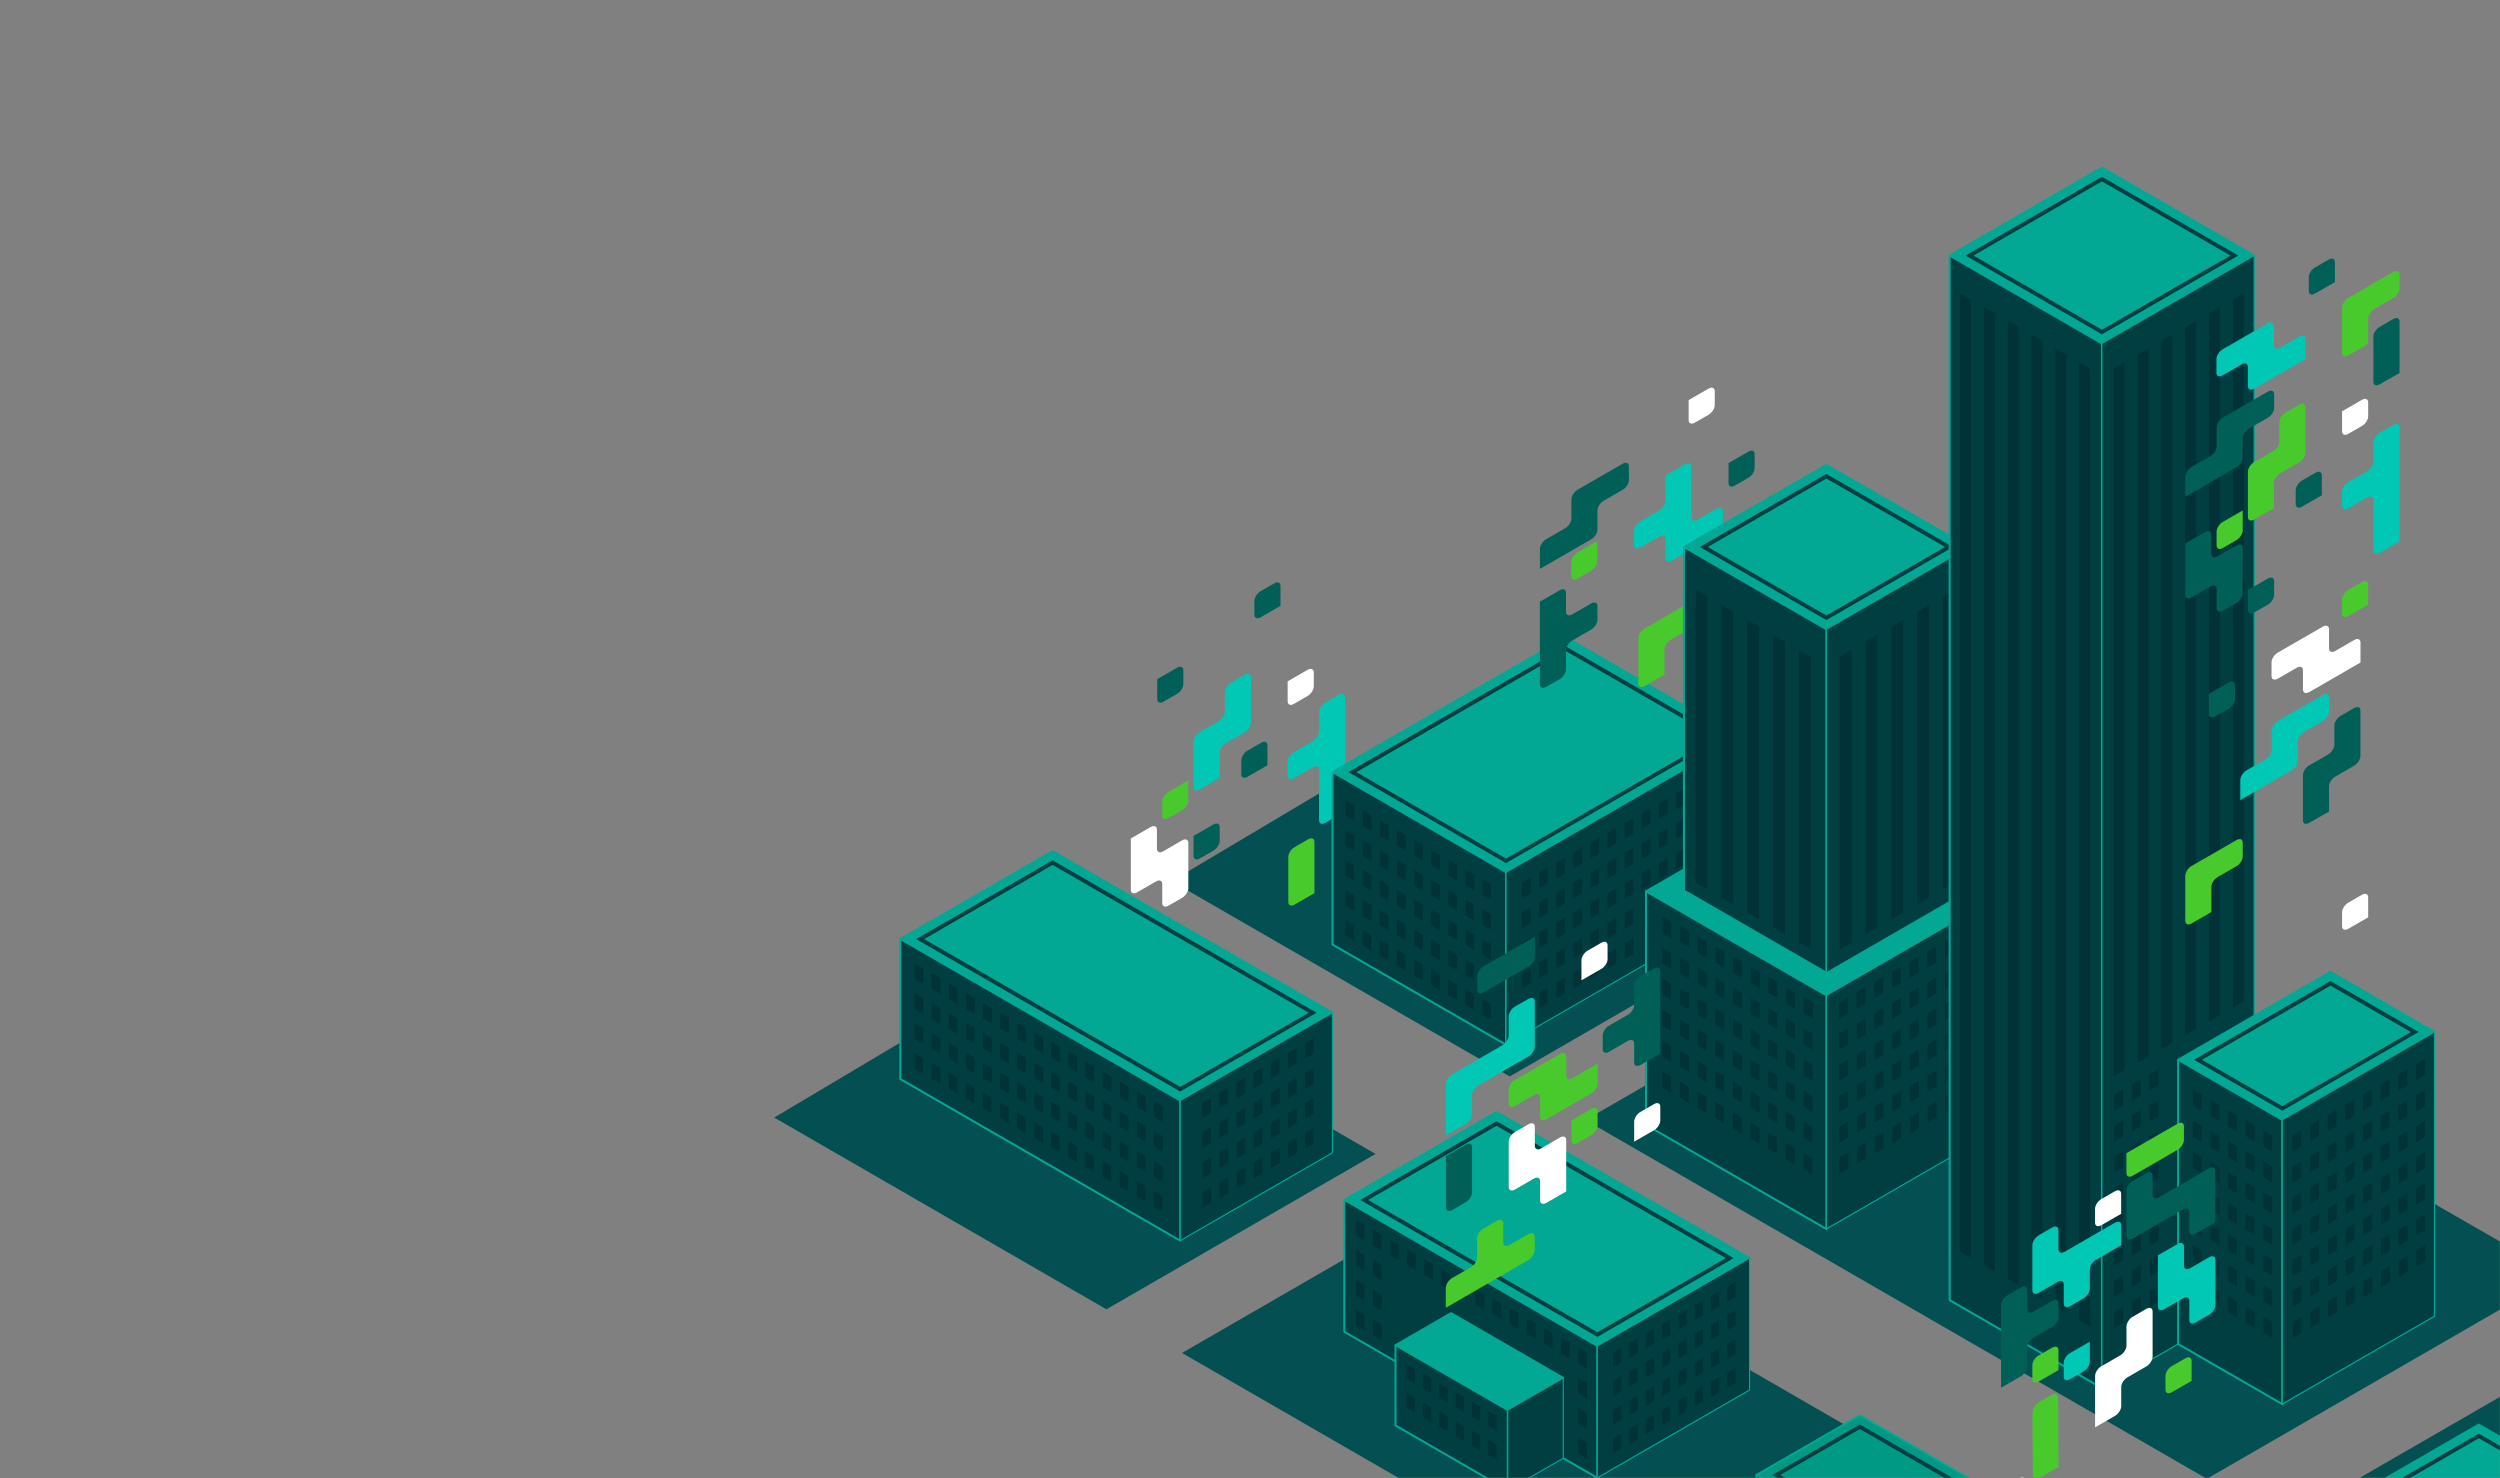 <svg width="1135" height="671" viewBox="0 0 1135 671" fill="none" xmlns="http://www.w3.org/2000/svg">
<rect x="0" y="0" width="1135" height="671" fill="#808080" stroke="none"/>
<mask id="mask0_775_4964" style="mask-type:alpha" maskUnits="userSpaceOnUse" x="0" y="0" width="1136" height="671">
<rect x="0.416" width="1135" height="671" fill="#003E42"/>
</mask>
<g mask="url(#mask0_775_4964)">
<path d="M536.647 614.239L818.749 777.075L940.919 706.564L658.817 543.698L536.647 614.239Z" fill="#034F51"/>
<path d="M1366.5 696.849L1196.17 598.861L1036.23 691.187L1207.43 790.039L1366.5 696.849Z" fill="#034F51"/>
<path d="M1161.78 579.074L879.167 416.506L719.801 508.503L1001.9 671.369L1161.78 579.074Z" fill="#034F51"/>
<path d="M624.482 523.881L471.852 435.787L351.5 507.371L502.312 594.421L624.482 523.881Z" fill="#034F51"/>
<path d="M685.459 488.685L844.766 396.717L688.589 306.865L531.905 400.055L685.459 488.685Z" fill="#034F51"/>
<path d="M1173.31 674.38L1125.38 646.724L1071.74 677.688L1119.63 705.373L1173.31 674.38Z" fill="#02A894"/>
<path d="M1119.63 705.819C1119.63 705.819 1119.48 705.819 1119.39 705.76L1071.47 678.104C1071.47 678.104 1071.23 677.865 1071.23 677.716C1071.23 677.567 1071.32 677.418 1071.47 677.329L1125.12 646.365C1125.12 646.365 1125.41 646.276 1125.56 646.365L1173.49 674.021C1173.49 674.021 1173.73 674.259 1173.73 674.408C1173.73 674.557 1173.64 674.706 1173.49 674.796L1119.84 705.76C1119.84 705.76 1119.69 705.819 1119.6 705.819H1119.63ZM1072.6 677.716L1119.63 704.866L1172.39 674.408L1125.35 647.259L1072.6 677.716Z" fill="#02A894"/>
<path d="M1125.38 652.952L1162.52 674.409L1119.63 699.175L1082.49 677.717L1125.38 652.952ZM1125.38 650.866L1078.92 677.688L1119.66 701.201L1166.13 674.38L1125.38 650.866Z" fill="#003E42"/>
<path d="M604.931 459.777L477.873 386.436L408.756 426.34L535.813 499.682L604.931 459.777Z" fill="#02A894"/>
<path d="M535.811 500.128C535.811 500.128 535.662 500.128 535.573 500.069L408.515 426.727C408.515 426.727 408.276 426.488 408.276 426.339C408.276 426.19 408.366 426.041 408.515 425.952L477.632 386.048C477.632 386.048 477.93 385.958 478.079 386.048L605.137 459.389C605.137 459.389 605.375 459.628 605.375 459.777C605.375 459.926 605.286 460.075 605.137 460.164L536.02 500.069C536.02 500.069 535.871 500.128 535.781 500.128H535.811ZM409.677 426.339L535.811 499.175L604.034 459.807L477.9 386.971L409.677 426.339Z" fill="#02A894"/>
<path d="M477.874 392.664L594.142 459.778L535.814 493.453L419.546 426.34L477.874 392.664ZM477.874 390.578L415.939 426.34L535.784 495.539L597.719 459.778L477.874 390.578Z" fill="#003E42"/>
<path d="M535.813 563.248L408.756 489.906V426.339L535.813 499.681V563.248Z" fill="#003E42"/>
<path d="M535.811 563.695C535.811 563.695 535.662 563.695 535.573 563.636L408.515 490.294C408.515 490.294 408.276 490.056 408.276 489.907V426.31C408.276 426.161 408.366 426.012 408.515 425.923C408.664 425.833 408.813 425.833 408.962 425.923L536.02 499.264C536.02 499.264 536.258 499.503 536.258 499.652V563.248C536.258 563.397 536.169 563.546 536.02 563.636C535.96 563.666 535.871 563.695 535.781 563.695H535.811ZM409.23 489.638L535.364 562.474V499.92L409.23 427.085V489.638Z" fill="#02A894"/>
<path d="M604.929 523.345L535.812 563.25V499.683L604.929 459.778V523.345Z" fill="#003E42"/>
<path d="M535.813 563.518C535.604 563.428 535.545 563.339 535.545 563.249V499.653C535.545 499.653 535.604 499.474 535.664 499.414L604.781 459.51C604.781 459.51 604.96 459.45 605.049 459.51C605.139 459.569 605.169 459.659 605.169 459.748V523.345C605.169 523.345 605.109 523.524 605.049 523.583L535.932 563.488C535.932 563.488 535.843 563.518 535.783 563.518H535.813ZM536.081 499.832V562.802L604.662 523.196V460.225L536.081 499.802V499.832Z" fill="#02A894"/>
<path d="M584.593 318.385V309.326L593.653 304.111C595.203 303.216 596.455 303.753 596.455 305.303V311.561C596.455 313.111 595.203 315.078 593.653 315.972L587.394 319.578C585.844 320.472 584.593 319.935 584.593 318.385Z" fill="white"/>
<path d="M539.5 363.385V354.325L530.439 359.54C528.889 360.435 527.637 362.401 527.637 363.951V370.209C527.637 371.759 528.889 372.266 530.439 371.402L536.698 367.796C538.248 366.902 539.5 364.935 539.5 363.385Z" fill="#48CA2D"/>
<path d="M541.879 388.567V379.507L550.94 374.292C552.49 373.398 553.741 373.935 553.741 375.484V381.743C553.741 383.292 552.49 385.259 550.94 386.153L544.681 389.759C543.131 390.653 541.879 390.117 541.879 388.567Z" fill="#006058"/>
<path d="M525.38 317.392V308.333L534.441 303.117C535.99 302.223 537.242 302.76 537.242 304.309V310.568C537.242 312.117 535.99 314.084 534.441 314.978L528.182 318.584C526.632 319.478 525.38 318.942 525.38 317.392Z" fill="#006058"/>
<path d="M581.342 266.008V275.067L572.281 280.283C570.732 281.177 569.48 280.64 569.48 279.091V272.832C569.48 271.283 570.732 269.316 572.281 268.422L578.54 264.816C580.09 263.922 581.342 264.458 581.342 266.008Z" fill="#006058"/>
<path d="M575.413 338.382V347.441L566.352 352.657C564.802 353.551 563.55 353.014 563.55 351.465V345.206C563.55 343.657 564.802 341.69 566.352 340.796L572.611 337.19C574.161 336.296 575.413 336.832 575.413 338.382Z" fill="#006058"/>
<path d="M584.893 409.535V389.031C584.893 387.482 586.145 385.515 587.695 384.621L593.954 381.015C595.504 380.121 596.755 380.657 596.755 382.207V405.512L587.695 410.727C586.145 411.621 584.893 411.085 584.893 409.535Z" fill="#48CA2D"/>
<path d="M539.497 403.2V382.696C539.497 381.147 538.245 380.64 536.725 381.504L528.052 386.511C526.502 387.405 525.25 386.869 525.25 385.319V376.647C525.25 375.097 523.998 374.59 522.448 375.455L513.388 380.67V403.975C513.388 405.525 514.64 406.031 516.189 405.167L524.863 400.16C526.412 399.266 527.664 399.803 527.664 401.352V409.995C527.664 411.544 528.916 412.051 530.466 411.187L536.725 407.581C538.275 406.687 539.527 404.72 539.527 403.17L539.497 403.2Z" fill="white"/>
<path d="M610.7 316.596C610.7 315.046 609.448 314.54 607.898 315.404L601.639 319.01C600.089 319.904 598.837 321.871 598.837 323.421V332.063C598.837 333.613 597.585 335.58 596.036 336.474L587.362 341.48C585.813 342.374 584.561 344.341 584.561 345.891V352.149C584.561 353.699 585.813 354.206 587.362 353.341L596.036 348.335C597.585 347.441 598.837 347.977 598.837 349.527V372.414C598.837 373.964 600.089 374.471 601.639 373.606L610.7 368.391V316.626V316.596Z" fill="#00C8B5"/>
<path d="M567.962 307.448C567.962 305.898 566.711 305.391 565.161 306.255L558.902 309.861C557.352 310.755 556.1 312.722 556.1 314.272V322.944C556.1 324.494 554.848 326.461 553.298 327.355L544.625 332.362C543.075 333.256 541.823 335.223 541.823 336.772V357.276C541.823 358.826 543.075 359.332 544.625 358.468L553.686 353.253V341.809C553.686 340.259 554.938 338.292 556.487 337.428L565.131 332.451C566.681 331.557 567.932 329.59 567.932 328.04V307.507L567.962 307.448Z" fill="#00C8B5"/>
<path d="M789.689 334.848L710.944 289.371L604.989 350.524L683.733 396.001L789.689 334.848Z" fill="#02A894"/>
<path d="M683.732 396.449C683.732 396.449 683.583 396.449 683.494 396.389L604.72 350.912C604.72 350.912 604.481 350.673 604.481 350.524C604.481 350.375 604.571 350.226 604.72 350.137L710.676 288.984C710.676 288.984 710.974 288.895 711.123 288.984L789.897 334.461C789.897 334.461 790.135 334.7 790.135 334.849C790.135 334.998 790.046 335.147 789.897 335.236L683.941 396.389C683.941 396.389 683.792 396.449 683.702 396.449H683.732ZM605.882 350.524L683.732 395.465L788.794 334.819L710.944 289.878L605.882 350.524Z" fill="#02A894"/>
<path d="M710.944 295.601L778.929 334.85L683.762 389.804L615.778 350.555L710.944 295.601ZM710.944 293.515L612.171 350.525L683.732 391.83L782.505 334.82L710.944 293.515Z" fill="#003E42"/>
<path d="M683.733 474.292L604.989 428.844V350.525L683.733 396.003V474.292Z" fill="#003E42"/>
<path d="M683.732 474.768C683.732 474.768 683.583 474.768 683.494 474.709L604.72 429.231C604.72 429.231 604.481 428.993 604.481 428.844V350.555C604.481 350.406 604.571 350.257 604.72 350.168C604.869 350.078 605.018 350.078 605.167 350.168L683.941 395.645C683.941 395.645 684.179 395.883 684.179 396.032V474.351C684.179 474.5 684.09 474.649 683.941 474.738C683.881 474.768 683.792 474.798 683.702 474.798L683.732 474.768ZM605.435 428.576L683.285 473.517V396.241L605.435 351.3V428.576Z" fill="#02A894"/>
<path d="M789.688 413.139L683.732 474.291V396.003L789.688 334.85V413.139Z" fill="#003E42"/>
<path d="M683.734 474.589C683.525 474.499 683.466 474.41 683.466 474.321V396.002C683.466 396.002 683.525 395.823 683.585 395.763L789.541 334.61C789.541 334.61 789.72 334.551 789.809 334.61C789.898 334.67 789.928 334.759 789.928 334.849V413.138C789.928 413.138 789.869 413.317 789.809 413.376L683.853 474.529C683.853 474.529 683.764 474.559 683.704 474.559L683.734 474.589ZM684.002 396.181V473.874L789.422 413.019V335.326L684.002 396.181Z" fill="#02A894"/>
<path d="M701.907 311.901L708.166 308.295C709.715 307.401 710.967 305.434 710.967 303.885V295.212C710.967 293.663 712.219 291.696 713.769 290.802L722.442 285.795C723.992 284.901 725.244 282.934 725.244 281.384V275.126C725.244 273.576 723.992 273.07 722.442 273.934L713.769 278.941C712.219 279.835 710.967 279.298 710.967 277.749V269.136C710.967 267.586 709.715 267.08 708.166 267.944L699.105 273.159V310.65C699.105 312.199 700.357 312.706 701.907 311.842V311.901Z" fill="#006058"/>
<path d="M784.753 219.295V210.235L793.813 205.02C795.363 204.126 796.615 204.662 796.615 206.212V212.47C796.615 214.02 795.363 215.987 793.813 216.881L787.554 220.487C786.004 221.381 784.753 220.844 784.753 219.295Z" fill="#006058"/>
<path d="M725.211 254.67V245.61L716.15 250.826C714.6 251.72 713.349 253.687 713.349 255.236V261.495C713.349 263.044 714.6 263.551 716.15 262.687L722.409 259.081C723.959 258.187 725.211 256.22 725.211 254.67Z" fill="#48CA2D"/>
<path d="M766.638 190.701V181.641L775.699 176.426C777.249 175.532 778.5 176.068 778.5 177.618V183.876C778.5 185.426 777.249 187.393 775.699 188.287L769.44 191.893C767.89 192.787 766.638 192.251 766.638 190.701Z" fill="white"/>
<path d="M782.172 253.449V262.509L773.111 267.724C771.562 268.618 770.31 268.082 770.31 266.532V260.274C770.31 258.724 771.562 256.757 773.111 255.863L779.37 252.257C780.92 251.363 782.172 251.899 782.172 253.449Z" fill="#48CA2D"/>
<path d="M758.444 290.444L767.117 285.438C768.667 284.544 769.919 282.577 769.919 281.027V274.769C769.919 273.219 768.667 272.713 767.117 273.577L746.611 285.408C745.061 286.302 743.81 288.269 743.81 289.819V310.322C743.81 311.872 745.061 312.378 746.611 311.514L755.672 306.299V294.855C755.672 293.305 756.924 291.339 758.474 290.474L758.444 290.444Z" fill="#48CA2D"/>
<path d="M725.242 240.424V231.782C725.242 230.232 726.494 228.265 728.043 227.371L736.717 222.365C738.266 221.471 739.518 219.504 739.518 217.954V211.696C739.518 210.146 738.266 209.639 736.717 210.504L716.211 222.335C714.661 223.229 713.409 225.196 713.409 226.745V235.418C713.409 236.967 712.158 238.934 710.608 239.799L701.934 244.805C700.385 245.699 699.133 247.666 699.133 249.216V258.276L722.44 244.835C723.99 243.941 725.242 241.974 725.242 240.424Z" fill="#006058"/>
<path d="M782.168 238.399V232.14C782.168 230.591 780.916 230.084 779.366 230.948L770.693 235.955C769.143 236.849 767.891 236.313 767.891 234.763V211.875C767.891 210.326 766.64 209.819 765.12 210.683L756.059 215.898V227.342C756.059 228.892 754.807 230.859 753.257 231.753L744.584 236.76C743.034 237.654 741.782 239.621 741.782 241.14V247.399C741.782 248.949 743.034 249.455 744.584 248.591L753.257 243.584C754.807 242.69 756.059 243.227 756.059 244.776V253.449C756.059 254.998 757.281 255.535 758.831 254.641L779.366 242.78C780.916 241.886 782.168 239.919 782.168 238.369V238.399Z" fill="#00C8B5"/>
<g style="mix-blend-mode:multiply" opacity="0.6">
<g style="mix-blend-mode:multiply" opacity="0.6">
<path d="M665.376 394.929L669.31 397.194V404.257L665.376 401.992V394.929ZM657.597 397.492L661.531 399.757V392.694L657.597 390.429V397.492ZM649.818 392.992L653.752 395.257V388.194L649.818 385.929V392.992ZM642.039 388.492L645.973 390.757V383.694L642.039 381.429V388.492ZM634.26 383.992L638.194 386.257V379.194L634.26 376.929V383.992ZM626.481 379.492L630.415 381.757V374.694L626.481 372.429V379.492ZM618.702 374.992L622.636 377.257V370.194L618.702 367.929V374.992ZM610.923 370.492L614.857 372.757V365.694L610.923 363.429V370.492ZM665.346 408.489L669.281 410.754V417.817L665.346 415.552V408.489ZM657.567 411.052L661.502 413.317V406.254L657.567 403.989V411.052ZM649.788 406.552L653.723 408.817V401.754L649.788 399.489V406.552ZM642.009 402.052L645.944 404.317V397.254L642.009 394.989V402.052ZM634.23 397.552L638.164 399.817V392.754L634.23 390.489V397.552ZM626.451 393.052L630.385 395.316V388.253L626.451 385.989V393.052ZM618.672 388.551L622.606 390.816V383.753L618.672 381.488V388.551ZM610.893 384.051L614.827 386.316V379.253L610.893 376.988V384.051ZM665.317 422.049L669.251 424.313V431.376L665.317 429.112V422.049ZM657.538 424.611L661.472 426.876V419.813L657.538 417.548V424.611ZM649.759 420.111L653.693 422.376V415.313L649.759 413.048V420.111ZM641.979 415.611L645.914 417.876V410.813L641.979 408.548V415.611ZM634.2 411.111L638.135 413.376V406.313L634.2 404.048V411.111ZM626.421 406.611L630.356 408.876V401.813L626.421 399.548V406.611ZM618.642 402.111L622.577 404.376V397.313L618.642 395.048V402.111ZM610.863 397.611L614.798 399.876V392.813L610.863 390.548V397.611ZM665.287 435.608L669.221 437.873V444.936L665.287 442.671V435.608ZM657.508 438.171L661.442 440.436V433.373L657.508 431.108V438.171ZM649.729 433.671L653.663 435.936V428.873L649.729 426.608V433.671ZM641.95 429.171L645.884 431.436V424.373L641.95 422.108V429.171ZM634.171 424.671L638.105 426.936V419.873L634.171 417.608V424.671ZM626.392 420.171L630.326 422.436V415.373L626.392 413.108V420.171ZM618.613 415.671L622.547 417.936V410.873L618.613 408.608V415.671ZM610.834 411.171L614.768 413.436V406.373L610.834 404.108V411.171ZM673.006 406.134L676.941 408.399V401.336L673.006 399.071V406.134ZM673.006 419.784L676.941 422.049V414.986L673.006 412.721V419.784ZM673.006 433.433L676.941 435.698V428.635L673.006 426.37V433.433ZM673.006 447.082L676.941 449.347V442.284L673.006 440.019V447.082ZM665.257 449.198L669.191 451.463V458.526L665.257 456.261V449.198ZM657.478 451.761L661.412 454.026V446.963L657.478 444.698V451.761ZM649.699 447.261L653.633 449.526V442.463L649.699 440.198V447.261ZM641.92 442.761L645.854 445.026V437.963L641.92 435.698V442.761ZM634.141 438.261L638.075 440.526V433.463L634.141 431.198V438.261ZM626.362 433.761L630.296 436.026V428.962L626.362 426.698V433.761ZM618.583 429.261L622.517 431.525V424.462L618.583 422.198V429.261ZM610.804 424.76L614.738 427.025V419.962L610.804 417.697V424.76ZM672.976 460.642L676.911 462.907V455.844L672.976 453.579V460.642Z" fill="#001D23"/>
</g>
<g style="mix-blend-mode:multiply" opacity="0.6">
<path d="M722.096 423.628L726.03 421.363V428.426L722.096 430.691V423.628ZM722.096 444.31L726.03 442.045V434.982L722.096 437.247V444.31ZM722.096 403.393L726.03 401.128V394.065L722.096 396.33V403.393ZM722.096 389.744L726.03 387.479V380.416L722.096 382.681V389.744ZM714.317 394.244L718.251 391.979V384.916L714.317 387.181V394.244ZM714.317 421.512L718.251 419.247V412.184L714.317 414.449V421.512ZM714.317 407.863L718.251 405.598V398.535L714.317 400.8V407.863ZM714.317 435.132L718.251 432.867V425.804L714.317 428.069V435.132ZM737.624 435.31L741.558 433.045V425.982L737.624 428.247V435.31ZM737.624 421.661L741.558 419.396V412.333L737.624 414.598V421.661ZM729.845 385.244L733.779 382.979V375.916L729.845 378.181V385.244ZM729.845 398.893L733.779 396.628V389.565L729.845 391.83V398.893ZM729.845 426.161L733.779 423.896V416.833L729.845 419.098V426.161ZM729.845 439.81L733.779 437.545V430.482L729.845 432.747V439.81ZM729.845 412.542L733.779 410.277V403.214L729.845 405.479V412.542ZM691.009 407.684L694.944 405.419V398.356L691.009 400.621V407.684ZM737.624 408.042L741.558 405.777V398.714L737.624 400.979V408.042ZM698.759 430.482L702.693 428.218V421.155L698.759 423.419V430.482ZM698.759 444.132L702.693 441.867V434.804L698.759 437.069V444.132ZM691.009 421.333L694.944 419.068V412.005L691.009 414.27V421.333ZM714.317 448.81L718.251 446.546V439.483L714.317 441.747V448.81ZM691.009 462.251L694.944 459.986V452.923L691.009 455.188V462.251ZM691.009 448.602L694.944 446.337V439.274L691.009 441.539V448.602ZM691.009 434.953L694.944 432.688V425.625L691.009 427.89V434.953ZM698.759 457.751L702.693 455.486V448.423L698.759 450.688V457.751ZM706.538 412.363L710.472 410.098V403.035L706.538 405.3V412.363ZM706.538 398.714L710.472 396.449V389.386L706.538 391.651V398.714ZM706.538 425.982L710.472 423.717V416.655L706.538 418.919V425.982ZM706.538 453.251L710.472 450.986V443.923L706.538 446.188V453.251ZM706.538 439.602L710.472 437.337V430.274L706.538 432.539V439.602ZM698.759 403.184L702.693 400.919V393.856L698.759 396.121V403.184ZM698.759 416.833L702.693 414.568V407.505L698.759 409.77V416.833ZM722.066 417.012L726 414.747V407.684L722.066 409.949V417.012ZM753.152 385.422L757.086 383.157V376.094L753.152 378.359V385.422ZM753.152 399.072L757.086 396.807V389.744L753.152 392.009V399.072ZM737.594 394.422L741.528 392.158V385.095L737.594 387.359V394.422ZM753.152 371.803L757.086 369.538V362.475L753.152 364.74V371.803ZM737.594 380.773L741.528 378.508V371.445L737.594 373.71V380.773ZM745.373 376.273L749.307 374.008V366.945L745.373 369.21V376.273ZM745.373 389.922L749.307 387.658V380.595L745.373 382.859V389.922ZM745.373 403.572L749.307 401.307V394.244L745.373 396.509V403.572ZM760.931 367.333L764.865 365.068V358.005L760.931 360.27V367.333ZM760.931 394.601L764.865 392.336V385.273L760.931 387.538V394.601ZM760.931 380.952L764.865 378.687V371.624L760.931 373.889V380.952Z" fill="#001D23"/>
</g>
</g>
<path d="M911.052 404.674L829.178 357.408L747.304 404.674L829.178 451.909L911.052 404.674Z" fill="#02A894"/>
<path d="M829.176 452.386C829.176 452.386 829.027 452.386 828.937 452.327L747.064 405.061C747.064 405.061 746.825 404.823 746.825 404.674C746.825 404.525 746.915 404.376 747.064 404.287L828.937 357.021C828.937 357.021 829.235 356.932 829.384 357.021L911.258 404.287C911.258 404.287 911.497 404.525 911.497 404.674C911.497 404.823 911.407 404.972 911.258 405.061L829.384 452.327C829.384 452.327 829.235 452.386 829.146 452.386H829.176ZM748.196 404.674L829.176 451.403L910.155 404.674L829.176 357.945L748.196 404.674Z" fill="#02A894"/>
<path d="M829.178 557.973L747.304 510.708V404.674L829.178 451.909V557.973Z" fill="#003E42"/>
<path d="M829.176 558.421C829.176 558.421 829.027 558.421 828.937 558.361L747.064 511.096C747.064 511.096 746.825 510.857 746.825 510.708V404.674C746.825 404.525 746.915 404.376 747.064 404.287C747.213 404.197 747.362 404.197 747.511 404.287L829.384 451.552C829.384 451.552 829.623 451.791 829.623 451.94V557.974C829.623 558.123 829.533 558.272 829.384 558.361C829.325 558.391 829.235 558.421 829.146 558.421H829.176ZM747.749 510.44L828.729 557.169V452.178L747.749 405.449V510.44Z" fill="#02A894"/>
<path d="M911.05 510.709L829.176 557.974V451.91L911.05 404.675V510.709Z" fill="#003E42"/>
<path d="M829.178 558.243C828.97 558.153 828.91 558.064 828.91 557.975V451.94C828.91 451.94 828.97 451.762 829.029 451.702L910.903 404.437C910.903 404.437 911.082 404.377 911.171 404.437C911.26 404.496 911.32 404.586 911.32 404.675V510.709C911.32 510.709 911.26 510.888 911.171 510.948L829.297 558.213C829.297 558.213 829.208 558.243 829.148 558.243H829.178ZM829.446 452.089V557.498L910.784 510.56V405.152L829.446 452.089Z" fill="#02A894"/>
<path d="M893.829 248.366L829.182 211.024L764.536 248.366L829.182 285.677L893.829 248.366Z" fill="#02A894"/>
<path d="M829.18 286.124C829.18 286.124 829.031 286.124 828.941 286.065L764.295 248.753C764.295 248.753 764.056 248.515 764.056 248.366C764.056 248.217 764.146 248.068 764.295 247.978L828.941 210.667C828.941 210.667 829.239 210.577 829.388 210.667L894.035 247.978C894.035 247.978 894.273 248.217 894.273 248.366C894.273 248.515 894.184 248.664 894.035 248.753L829.388 286.065C829.388 286.065 829.239 286.124 829.15 286.124H829.18ZM765.427 248.366L829.18 285.171L892.932 248.366L829.18 211.561L765.427 248.366Z" fill="#02A894"/>
<path d="M829.18 217.252L883.038 248.335L829.18 279.418L775.323 248.335L829.18 217.252ZM829.18 215.166L771.717 248.335L829.18 281.504L886.644 248.335L829.18 215.166Z" fill="#003E42"/>
<path d="M829.182 441.628L764.536 404.316V248.364L829.182 285.676V441.628Z" fill="#003E42"/>
<path d="M829.18 442.075C829.18 442.075 829.031 442.075 828.941 442.016L764.295 404.704C764.295 404.704 764.056 404.466 764.056 404.317V248.365C764.056 248.216 764.146 248.067 764.295 247.977C764.444 247.888 764.593 247.888 764.742 247.977L829.388 285.289C829.388 285.289 829.627 285.527 829.627 285.676V441.628C829.627 441.777 829.537 441.926 829.388 442.016C829.329 442.045 829.239 442.075 829.15 442.075H829.18ZM764.98 404.048L828.733 440.853V285.945L764.98 249.139V404.048Z" fill="#02A894"/>
<path d="M893.826 404.319L829.179 441.631V285.679L893.826 248.367V404.319Z" fill="#003E42"/>
<path d="M829.181 441.898C828.972 441.809 828.913 441.719 828.913 441.63V285.678C828.913 285.678 828.972 285.499 829.032 285.44L893.678 248.128C893.678 248.128 893.857 248.068 893.947 248.128C894.036 248.188 894.096 248.277 894.096 248.366V404.318C894.096 404.318 894.036 404.497 893.947 404.557L829.3 441.868C829.3 441.868 829.211 441.898 829.151 441.898H829.181ZM829.449 285.827V441.153L893.559 404.14V248.813L829.449 285.827Z" fill="#02A894"/>
<g style="mix-blend-mode:multiply" opacity="0.6">
<g style="mix-blend-mode:multiply" opacity="0.6">
<path d="M835.201 298.104L840.566 295.005V427.86L835.201 430.96V298.104ZM846.945 424.195L852.309 421.095V288.24L846.945 291.339V424.195ZM858.688 417.4L864.052 414.301V281.445L858.688 284.544V417.4ZM870.431 410.605L875.796 407.506V274.65L870.431 277.749V410.605ZM882.174 403.81L887.539 400.711V267.855L882.174 270.955V403.81ZM893.917 264.16V397.016L899.282 393.916V261.061L893.917 264.16Z" fill="#001D23"/>
</g>
<g style="mix-blend-mode:multiply" opacity="0.6">
<path d="M822.116 430.959L816.751 427.86V295.004L822.116 298.104V430.959ZM810.373 291.309L805.008 288.21V421.065L810.373 424.165V291.309ZM798.63 284.514L793.265 281.415V414.27L798.63 417.37V284.514ZM786.887 277.719L781.522 274.62V407.476L786.887 410.575V277.719ZM775.144 270.925L769.779 267.825V400.681L775.144 403.78V270.925Z" fill="#001D23"/>
</g>
<g style="mix-blend-mode:multiply" opacity="0.6">
<path d="M838.957 460.076L834.903 462.43V455.159L838.957 452.804V460.076ZM846.974 448.185L842.921 450.54V457.811L846.974 455.457V448.185ZM854.991 443.566L850.938 445.92V453.192L854.991 450.838V443.566ZM863.009 438.947L858.956 441.301V448.573L863.009 446.218V438.947ZM871.026 434.327L866.973 436.682V443.953L871.026 441.599V434.327ZM879.044 429.708L874.99 432.063V439.334L879.044 436.98V429.708ZM887.061 425.089L883.008 427.443V434.715L887.061 432.361V425.089ZM895.079 420.47L891.025 422.824V430.096L895.079 427.741V420.47ZM838.986 474.172L834.933 476.527V469.255L838.986 466.901V474.172ZM847.004 462.281L842.95 464.636V471.907L847.004 469.553V462.281ZM855.021 457.662L850.968 460.017V467.288L855.021 464.934V457.662ZM863.039 453.043L858.985 455.397V462.669L863.039 460.315V453.043ZM871.056 448.424L867.003 450.778V458.05L871.056 455.695V448.424ZM879.074 443.804L875.02 446.159V453.43L879.074 451.076V443.804ZM887.091 439.185L883.038 441.539V448.811L887.091 446.457V439.185ZM895.109 434.566L891.055 436.92V444.192L895.109 441.837V434.566ZM839.016 488.268L834.963 490.623V483.351L839.016 480.997V488.268ZM847.034 476.378L842.98 478.732V486.004L847.034 483.649V476.378ZM855.051 471.758L850.998 474.113V481.384L855.051 479.03V471.758ZM863.069 467.139L859.015 469.493V476.765L863.069 474.411V467.139ZM871.086 462.52L867.033 464.874V472.146L871.086 469.791V462.52ZM879.104 457.901L875.05 460.255V467.526L879.104 465.172V457.901ZM887.121 453.281L883.068 455.636V462.907L887.121 460.553V453.281ZM895.138 448.662L891.085 451.016V458.288L895.138 455.934V448.662ZM839.046 502.365L834.992 504.719V497.447L839.046 495.093V502.365ZM847.063 490.474L843.01 492.828V500.1L847.063 497.745V490.474ZM855.081 485.855L851.027 488.209V495.48L855.081 493.126V485.855ZM863.098 481.235L859.045 483.59V490.861L863.098 488.507V481.235ZM871.116 476.616L867.062 478.97V486.242L871.116 483.888V476.616ZM879.133 471.997L875.08 474.351V481.623L879.133 479.268V471.997ZM887.151 467.377L883.097 469.732V477.003L887.151 474.649V467.377ZM895.168 462.758L891.115 465.113V472.384L895.168 470.03V462.758ZM839.076 516.461L835.022 518.815V511.544L839.076 509.189V516.461ZM847.093 504.57L843.04 506.924V514.196L847.093 511.842V504.57ZM855.111 499.951L851.057 502.305V509.577L855.111 507.222V499.951ZM863.128 495.331L859.075 497.686V504.957L863.128 502.603V495.331ZM871.146 490.712L867.092 493.067V500.338L871.146 497.984V490.712ZM879.163 486.093L875.11 488.447V495.719L879.163 493.365V486.093ZM887.181 481.474L883.127 483.828V491.1L887.181 488.745V481.474ZM895.198 476.854L891.145 479.209V486.48L895.198 484.126V476.854ZM839.106 530.557L835.052 532.911V525.64L839.106 523.285V530.557ZM847.123 518.666L843.07 521.02V528.292L847.123 525.938V518.666ZM855.14 514.047L851.087 516.401V523.673L855.14 521.318V514.047ZM863.158 509.428L859.105 511.782V519.054L863.158 516.699V509.428ZM871.175 504.808L867.122 507.163V514.434L871.175 512.08V504.808ZM879.193 500.189L875.14 502.543V509.815L879.193 507.461V500.189ZM887.21 495.57L883.157 497.924V505.196L887.21 502.841V495.57ZM895.228 490.951L891.174 493.305V500.577L895.228 498.222V490.951Z" fill="#001D23"/>
</g>
<g style="mix-blend-mode:multiply" opacity="0.6">
<path d="M818.899 452.805L822.952 455.16V462.431L818.899 460.077V452.805ZM810.882 455.458L814.935 457.812V450.54L810.882 448.186V455.458ZM802.864 450.839L806.917 453.193V445.921L802.864 443.567V450.839ZM794.847 446.219L798.9 448.574V441.302L794.847 438.948V446.219ZM786.829 441.6L790.883 443.954V436.683L786.829 434.328V441.6ZM778.812 436.981L782.865 439.335V432.063L778.812 429.709V436.981ZM770.794 432.361L774.848 434.716V427.444L770.794 425.09V432.361ZM762.777 427.742L766.83 430.097V422.825L762.777 420.471V427.742ZM818.869 466.931L822.923 469.286V476.557L818.869 474.203V466.931ZM810.852 469.584L814.905 471.938V464.666L810.852 462.312V469.584ZM802.834 464.964L806.888 467.319V460.047L802.834 457.693V464.964ZM794.817 460.345L798.87 462.7V455.428L794.817 453.074V460.345ZM786.799 455.726L790.853 458.08V450.809L786.799 448.454V455.726ZM778.782 451.107L782.835 453.461V446.189L778.782 443.835V451.107ZM770.764 446.487L774.818 448.842V441.57L770.764 439.216V446.487ZM762.747 441.868L766.8 444.223V436.951L762.747 434.597V441.868ZM818.839 481.057L822.893 483.412V490.683L818.839 488.329V481.057ZM810.822 483.71L814.875 486.064V478.792L810.822 476.438V483.71ZM802.804 479.09L806.858 481.445V474.173L802.804 471.819V479.09ZM794.787 474.471L798.84 476.826V469.554L794.787 467.2V474.471ZM786.769 469.852L790.823 472.206V464.935L786.769 462.58V469.852ZM778.752 465.233L782.805 467.587V460.315L778.752 457.961V465.233ZM770.734 460.613L774.788 462.968V455.696L770.734 453.342V460.613ZM762.717 455.994L766.77 458.348V451.077L762.717 448.723V455.994ZM818.81 495.183L822.863 497.538V504.809L818.81 502.455V495.183ZM810.792 497.836L814.846 500.19V492.918L810.792 490.564V497.836ZM802.775 493.216L806.828 495.571V488.299L802.775 485.945V493.216ZM794.757 488.597L798.811 490.951V483.68L794.757 481.326V488.597ZM786.74 483.978L790.793 486.332V479.061L786.74 476.706V483.978ZM778.722 479.359L782.776 481.713V474.441L778.722 472.087V479.359ZM770.705 474.739L774.758 477.094V469.822L770.705 467.468V474.739ZM762.687 470.12L766.741 472.474V465.203L762.687 462.849V470.12ZM818.78 509.309L822.833 511.664V518.935L818.78 516.581V509.309ZM810.762 511.962L814.816 514.316V507.044L810.762 504.69V511.962ZM802.745 507.342L806.798 509.697V502.425L802.745 500.071V507.342ZM794.727 502.723L798.781 505.077V497.806L794.727 495.452V502.723ZM786.71 498.104L790.763 500.458V493.187L786.71 490.832V498.104ZM778.692 493.485L782.746 495.839V488.567L778.692 486.213V493.485ZM770.675 488.865L774.728 491.22V483.948L770.675 481.594V488.865ZM762.657 484.246L766.711 486.6V479.329L762.657 476.975V484.246ZM818.75 523.435L822.803 525.79V533.061L818.75 530.707V523.435ZM810.732 526.088L814.786 528.442V521.17L810.732 518.816V526.088ZM802.715 521.468L806.768 523.823V516.551L802.715 514.197V521.468ZM794.698 516.849L798.751 519.203V511.932L794.698 509.578V516.849ZM786.68 512.23L790.733 514.584V507.313L786.68 504.958V512.23ZM778.663 507.611L782.716 509.965V502.693L778.663 500.339V507.611ZM770.645 502.991L774.699 505.346V498.074L770.645 495.72V502.991ZM762.628 498.372L766.681 500.726V493.455L762.628 491.101V498.372ZM754.64 423.481L758.693 425.835V418.563L754.64 416.209V423.481ZM754.64 437.547L758.693 439.901V432.63L754.64 430.275V437.547ZM754.64 451.613L758.693 453.968V446.696L754.64 444.342V451.613ZM754.64 465.68L758.693 468.034V460.762L754.64 458.408V465.68ZM754.64 479.746L758.693 482.1V474.829L754.64 472.474V479.746ZM754.64 493.812L758.693 496.167V488.895L754.64 486.541V493.812Z" fill="#001D23"/>
</g>
</g>
<path d="M1023.39 116.016L954.273 76.142L885.156 116.016L954.273 155.921L1023.39 116.016Z" fill="#02A894"/>
<path d="M954.27 156.368C954.27 156.368 954.121 156.368 954.032 156.308L884.915 116.404C884.915 116.404 884.676 116.165 884.676 116.016C884.676 115.867 884.766 115.718 884.915 115.629L954.032 75.724C954.032 75.724 954.33 75.635 954.479 75.724L1023.6 115.629C1023.6 115.629 1023.83 115.867 1023.83 116.016C1023.83 116.165 1023.75 116.314 1023.6 116.404L954.479 156.308C954.479 156.308 954.33 156.368 954.241 156.368H954.27ZM886.047 116.016L954.27 155.384L1022.49 116.016L954.27 76.648L886.047 116.016Z" fill="#02A894"/>
<path d="M954.274 82.34L1012.6 116.016L954.274 149.692L895.946 116.016L954.274 82.34ZM954.274 80.254L892.34 116.016L954.274 151.778L1016.21 116.016L954.274 80.254Z" fill="#003E42"/>
<path d="M954.273 630.184L885.156 590.28V116.017L954.273 155.921V630.184Z" fill="#003E42"/>
<path d="M954.27 630.632C954.27 630.632 954.121 630.632 954.032 630.572L884.915 590.668C884.915 590.668 884.676 590.429 884.676 590.28V116.017C884.676 115.868 884.766 115.719 884.915 115.63C885.064 115.54 885.213 115.54 885.362 115.63L954.479 155.534C954.479 155.534 954.717 155.772 954.717 155.921V630.185C954.717 630.334 954.628 630.483 954.479 630.572C954.419 630.602 954.33 630.632 954.241 630.632H954.27ZM885.6 590.012L953.823 629.38V156.19L885.6 116.822V590.012Z" fill="#02A894"/>
<path d="M1023.38 590.28L954.267 630.184V155.921L1023.38 116.017V590.28Z" fill="#003E42"/>
<path d="M954.269 630.453C954.06 630.363 954 630.274 954 630.184V155.921C954 155.921 954.06 155.742 954.15 155.683L1023.27 115.778C1023.27 115.778 1023.45 115.719 1023.54 115.778C1023.62 115.838 1023.68 115.927 1023.68 116.017V590.28C1023.68 590.28 1023.62 590.459 1023.54 590.518L954.418 630.423C954.418 630.423 954.328 630.453 954.299 630.453H954.269ZM954.537 156.1V629.708L1023.12 590.131V116.494L954.537 156.07V156.1Z" fill="#02A894"/>
<path d="M794.315 571.177L679.447 504.868L610.33 544.773L725.198 611.081L794.315 571.177Z" fill="#02A894"/>
<path d="M725.195 611.529C725.195 611.529 725.046 611.529 724.957 611.469L610.089 545.16C610.089 545.16 609.851 544.922 609.851 544.773C609.851 544.624 609.94 544.475 610.089 544.386L679.207 504.481C679.207 504.481 679.505 504.392 679.654 504.481L794.521 570.79C794.521 570.79 794.76 571.028 794.76 571.177C794.76 571.326 794.67 571.475 794.521 571.565L725.404 611.469C725.404 611.469 725.255 611.529 725.165 611.529H725.195ZM611.222 544.773L725.195 610.575L793.418 571.207L679.445 505.405L611.222 544.773Z" fill="#02A894"/>
<path d="M679.447 511.097L783.526 571.177L725.198 604.853L621.12 544.773L679.447 511.097ZM679.447 509.011L617.513 544.773L725.198 606.939L787.132 571.177L679.447 509.011Z" fill="#003E42"/>
<path d="M725.198 670.951L610.33 604.642V544.771L725.198 611.079V670.951Z" fill="#003E42"/>
<path d="M725.195 671.399C725.195 671.399 725.046 671.399 724.957 671.339L610.089 605.03C610.089 605.03 609.851 604.792 609.851 604.643V544.742C609.851 544.593 609.94 544.444 610.089 544.354C610.238 544.265 610.387 544.265 610.536 544.354L725.404 610.663C725.404 610.663 725.642 610.901 725.642 611.05V670.952C725.642 671.101 725.553 671.25 725.404 671.339C725.344 671.369 725.255 671.399 725.165 671.399H725.195ZM610.775 604.375L724.748 670.177V611.318L610.775 545.516V604.375Z" fill="#02A894"/>
<path d="M794.313 631.048L725.195 670.953V611.081L794.313 571.177V631.048Z" fill="#003E42"/>
<path d="M725.197 671.221C724.988 671.131 724.929 671.042 724.929 670.952V611.051C724.929 611.051 724.988 610.872 725.048 610.813L794.165 570.908C794.165 570.908 794.344 570.849 794.433 570.908C794.523 570.968 794.553 571.057 794.553 571.147V631.048C794.553 631.048 794.493 631.227 794.433 631.286L725.316 671.191C725.316 671.191 725.227 671.221 725.167 671.221H725.197ZM725.465 611.2V670.476L794.046 630.899V571.624L725.465 611.2Z" fill="#02A894"/>
<path d="M1105.27 468.509L1058.02 441.24L988.907 481.145L1036.15 508.413L1105.27 468.509Z" fill="#02A894"/>
<path d="M1036.15 508.861C1036.15 508.861 1036 508.861 1035.91 508.801L988.638 481.532C988.638 481.532 988.4 481.294 988.4 481.145C988.4 480.996 988.489 480.847 988.638 480.758L1057.76 440.853C1057.76 440.853 1058.05 440.764 1058.2 440.853L1105.44 468.122C1105.44 468.122 1105.68 468.36 1105.68 468.509C1105.68 468.658 1105.59 468.807 1105.44 468.897L1036.33 508.801C1036.33 508.801 1036.18 508.861 1036.09 508.861H1036.15ZM989.801 481.145L1036.15 507.907L1104.37 468.539L1058.02 441.777L989.801 481.145Z" fill="#02A894"/>
<path d="M1058.02 447.469L1094.51 468.539L1036.18 502.215L999.696 481.145L1058.02 447.469ZM1058.02 445.383L996.09 481.145L1036.15 504.271L1098.08 468.509L1058.02 445.383Z" fill="#003E42"/>
<path d="M1036.15 637.454L988.907 610.186V481.145L1036.15 508.413V637.454Z" fill="#003E42"/>
<path d="M1036.15 637.901C1036.15 637.901 1036 637.902 1035.91 637.842L988.638 610.573C988.638 610.573 988.4 610.335 988.4 610.186V481.145C988.4 480.996 988.489 480.847 988.638 480.757C988.787 480.668 988.936 480.668 989.085 480.757L1036.36 508.026C1036.36 508.026 1036.59 508.264 1036.59 508.413V637.454C1036.59 637.603 1036.5 637.752 1036.36 637.842C1036.3 637.872 1036.21 637.901 1036.12 637.901H1036.15ZM989.324 609.918L1035.67 636.68V508.682L989.324 481.92V609.918Z" fill="#02A894"/>
<path d="M1105.26 597.551L1036.15 637.455V508.414L1105.26 468.51V597.551Z" fill="#003E42"/>
<path d="M1036.15 637.723C1035.94 637.633 1035.88 637.544 1035.88 637.455V508.413C1035.88 508.413 1035.94 508.235 1036.03 508.175L1105.15 468.271C1105.15 468.271 1105.32 468.211 1105.41 468.271C1105.5 468.33 1105.56 468.42 1105.56 468.509V597.55C1105.56 597.55 1105.5 597.729 1105.41 597.789L1036.3 637.693C1036.3 637.693 1036.21 637.723 1036.18 637.723H1036.15ZM1036.42 508.562V636.978L1105 597.401V468.986L1036.42 508.562Z" fill="#02A894"/>
<path d="M709.72 625.565L658.784 596.15L633.539 610.723L684.505 640.138L709.72 625.565Z" fill="#02A894"/>
<path d="M684.507 640.585C684.507 640.585 684.358 640.585 684.268 640.525L633.332 611.111C633.332 611.111 633.094 610.873 633.094 610.724C633.094 610.575 633.183 610.426 633.332 610.336L658.547 595.763C658.547 595.763 658.845 595.674 658.994 595.763L709.93 625.178C709.93 625.178 710.169 625.416 710.169 625.565C710.169 625.714 710.079 625.863 709.93 625.952L684.715 640.525C684.715 640.525 684.566 640.585 684.477 640.585H684.507ZM634.465 610.724L684.507 639.631L708.827 625.595L658.785 596.687L634.465 610.724Z" fill="#02A894"/>
<path d="M684.505 676.584L633.539 647.17V610.723L684.505 640.137V676.584Z" fill="#003E42"/>
<path d="M684.507 677.032C684.507 677.032 684.358 677.032 684.268 676.972L633.332 647.558C633.332 647.558 633.094 647.319 633.094 647.17V610.723C633.094 610.574 633.183 610.425 633.332 610.336C633.481 610.246 633.63 610.246 633.779 610.336L684.715 639.75C684.715 639.75 684.954 639.988 684.954 640.137V676.585C684.954 676.734 684.864 676.883 684.715 676.972C684.656 677.002 684.566 677.032 684.477 677.032H684.507ZM634.017 646.902L684.06 675.81V640.405L634.017 611.498V646.902Z" fill="#02A894"/>
<path d="M709.725 662.012L684.51 676.585V640.137L709.725 625.564V662.012Z" fill="#003E42"/>
<path d="M684.511 676.853C684.303 676.764 684.243 676.675 684.243 676.585V640.138C684.243 640.138 684.303 639.959 684.362 639.899L709.577 625.326C709.577 625.326 709.756 625.267 709.845 625.326C709.935 625.386 709.965 625.475 709.965 625.565V662.012C709.965 662.012 709.905 662.191 709.845 662.251L684.631 676.824C684.631 676.824 684.541 676.853 684.482 676.853H684.511ZM684.78 640.317V676.138L709.458 661.893V626.071L684.78 640.317Z" fill="#02A894"/>
<path d="M895.292 671.967L844.355 642.553L797.443 669.642L848.379 699.057L895.292 671.967Z" fill="#009983"/>
<path d="M848.381 699.503C848.381 699.503 848.231 699.503 848.142 699.443L797.206 670.029C797.206 670.029 796.967 669.791 796.967 669.642C796.967 669.493 797.057 669.344 797.206 669.254L844.118 642.165C844.118 642.165 844.416 642.075 844.565 642.165L895.502 671.579C895.502 671.579 895.74 671.817 895.74 671.966C895.74 672.115 895.651 672.264 895.502 672.354L848.589 699.443C848.589 699.443 848.44 699.503 848.351 699.503H848.381ZM798.338 669.642L848.381 698.549L894.399 671.966L844.357 643.059L798.338 669.642Z" fill="#02A894"/>
<path d="M844.355 648.779L884.531 671.965L848.378 692.826L808.201 669.641L844.355 648.779ZM844.355 646.693L804.625 669.641L848.378 694.912L888.108 671.965L844.355 646.693Z" fill="#003E42"/>
<path d="M848.379 735.471L797.443 706.057V669.64L848.379 699.054V735.471Z" fill="#003E42"/>
<path d="M848.381 735.919C848.381 735.919 848.231 735.919 848.142 735.86L797.206 706.446C797.206 706.446 796.967 706.207 796.967 706.058V669.611C796.967 669.462 797.057 669.313 797.206 669.223C797.355 669.134 797.504 669.134 797.653 669.223L848.589 698.638C848.589 698.638 848.828 698.876 848.828 699.025V735.472C848.828 735.621 848.738 735.77 848.589 735.86C848.53 735.89 848.44 735.919 848.351 735.919H848.381ZM797.891 705.79L847.933 734.697V699.293L797.891 670.386V705.79Z" fill="#02A894"/>
<g style="mix-blend-mode:multiply" opacity="0.6">
<g style="mix-blend-mode:multiply" opacity="0.6">
<path d="M1044.76 520.454L1040.71 522.808V515.537L1044.76 513.182V520.454ZM1052.78 508.563L1048.73 510.917V518.189L1052.78 515.835V508.563ZM1060.8 503.944L1056.74 506.298V513.57L1060.8 511.216V503.944ZM1068.81 499.325L1064.76 501.679V508.951L1068.81 506.596V499.325ZM1076.83 494.705L1072.78 497.06V504.331L1076.83 501.977V494.705ZM1084.85 490.086L1080.8 492.44V499.712L1084.85 497.358V490.086ZM1092.87 485.467L1088.81 487.821V495.093L1092.87 492.739V485.467ZM1100.88 480.848L1096.83 483.202V490.474L1100.88 488.119V480.848ZM1044.79 534.55L1040.74 536.905V529.633L1044.79 527.279V534.55ZM1052.81 522.659L1048.76 525.014V532.285L1052.81 529.931V522.659ZM1060.83 518.04L1056.77 520.394V527.666L1060.83 525.312V518.04ZM1068.84 513.421L1064.79 515.775V523.047L1068.84 520.692V513.421ZM1076.86 508.802L1072.81 511.156V518.428L1076.86 516.073V508.802ZM1084.88 504.182L1080.83 506.537V513.808L1084.88 511.454V504.182ZM1092.9 499.563L1088.84 501.917V509.189L1092.9 506.835V499.563ZM1100.91 494.944L1096.86 497.298V504.57L1100.91 502.215V494.944ZM1044.82 548.646L1040.77 551.001V543.729L1044.82 541.375V548.646ZM1052.84 536.756L1048.79 539.11V546.381L1052.84 544.027V536.756ZM1060.86 532.136L1056.8 534.491V541.762L1060.86 539.408V532.136ZM1068.87 527.517L1064.82 529.871V537.143L1068.87 534.789V527.517ZM1076.89 522.898L1072.84 525.252V532.524L1076.89 530.169V522.898ZM1084.91 518.278L1080.86 520.633V527.904L1084.91 525.55V518.278ZM1092.93 513.659L1088.87 516.014V523.285L1092.93 520.931V513.659ZM1100.94 509.04L1096.89 511.394V518.666L1100.94 516.312V509.04ZM1044.85 562.743L1040.8 565.097V557.825L1044.85 555.471V562.743ZM1052.87 550.852L1048.82 553.206V560.478L1052.87 558.123V550.852ZM1060.89 546.232L1056.83 548.587V555.858L1060.89 553.504V546.232ZM1068.9 541.613L1064.85 543.968V551.239L1068.9 548.885V541.613ZM1076.92 536.994L1072.87 539.348V546.62L1076.92 544.266V536.994ZM1084.94 532.375L1080.89 534.729V542.001L1084.94 539.646V532.375ZM1092.96 527.755L1088.9 530.11V537.381L1092.96 535.027V527.755ZM1100.97 523.136L1096.92 525.49V532.762L1100.97 530.408V523.136ZM1044.88 576.839L1040.83 579.193V571.921L1044.88 569.567V576.839ZM1052.9 564.948L1048.84 567.302V574.574L1052.9 572.219V564.948ZM1060.92 560.329L1056.86 562.683V569.955L1060.92 567.6V560.329ZM1068.93 555.709L1064.88 558.064V565.335L1068.93 562.981V555.709ZM1076.95 551.09L1072.9 553.444V560.716L1076.95 558.362V551.09ZM1084.97 546.471L1080.91 548.825V556.097L1084.97 553.742V546.471ZM1092.99 541.852L1088.93 544.206V551.478L1092.99 549.123V541.852ZM1101 537.232L1096.95 539.587V546.858L1101 544.504V537.232ZM1044.91 590.935L1040.86 593.289V586.018L1044.91 583.663V590.935ZM1052.93 579.044L1048.87 581.398V588.67L1052.93 586.316V579.044ZM1060.95 574.425L1056.89 576.779V584.051L1060.95 581.696V574.425ZM1068.96 569.806L1064.91 572.16V579.431L1068.96 577.077V569.806ZM1076.98 565.186L1072.93 567.541V574.812L1076.98 572.458V565.186ZM1085 560.567L1080.94 562.921V570.193L1085 567.839V560.567ZM1093.02 555.948L1088.96 558.302V565.574L1093.02 563.219V555.948ZM1101.03 551.329L1096.98 553.683V560.954L1101.03 558.6V551.329ZM1044.94 605.031L1040.89 607.385V600.114L1044.94 597.759V605.031ZM1052.96 593.14L1048.9 595.495V602.766L1052.96 600.412V593.14ZM1060.98 588.521L1056.92 590.875V598.147L1060.98 595.793V588.521ZM1068.99 583.902L1064.94 586.256V593.528L1068.99 591.173V583.902ZM1077.01 579.282L1072.96 581.637V588.908L1077.01 586.554V579.282ZM1085.03 574.663L1080.97 577.018V584.289L1085.03 581.935V574.663ZM1093.05 570.044L1088.99 572.398V579.67L1093.05 577.316V570.044ZM1101.06 565.425L1097.01 567.779V575.051L1101.06 572.696V565.425Z" fill="#001D23"/>
</g>
<g style="mix-blend-mode:multiply" opacity="0.6">
<path d="M1027.57 513.212L1031.62 515.567V522.838L1027.57 520.484V513.212ZM1019.55 515.865L1023.6 518.219V510.947L1019.55 508.593V515.865ZM1011.53 511.245L1015.58 513.6V506.328L1011.53 503.974V511.245ZM1003.51 506.626L1007.57 508.981V501.709L1003.51 499.355V506.626ZM995.497 502.007L999.55 504.361V497.09L995.497 494.735V502.007ZM1027.57 527.309L1031.62 529.663V536.934L1027.57 534.58V527.309ZM1019.55 529.961L1023.6 532.315V525.044L1019.55 522.689V529.961ZM1011.53 525.342L1015.58 527.696V520.424L1011.53 518.07V525.342ZM1003.51 520.722L1007.57 523.077V515.805L1003.51 513.451V520.722ZM995.497 516.103L999.55 518.457V511.186L995.497 508.832V516.103ZM1027.57 541.405L1031.62 543.759V551.031L1027.57 548.676V541.405ZM1019.55 544.057L1023.6 546.411V539.14L1019.55 536.785V544.057ZM1011.53 539.438L1015.58 541.792V534.521L1011.53 532.166V539.438ZM1003.51 534.819L1007.57 537.173V529.901L1003.51 527.547V534.819ZM995.497 530.199L999.55 532.554V525.282L995.497 522.928V530.199ZM1027.57 555.501L1031.62 557.855V565.127L1027.57 562.772V555.501ZM1019.55 558.153L1023.6 560.508V553.236L1019.55 550.882V558.153ZM1011.53 553.534L1015.58 555.888V548.617L1011.53 546.262V553.534ZM1003.51 548.915L1007.57 551.269V543.997L1003.51 541.643V548.915ZM995.497 544.295L999.55 546.65V539.378L995.497 537.024V544.295ZM1027.57 569.597L1031.62 571.951V579.223L1027.57 576.869V569.597ZM1019.55 572.249L1023.6 574.604V567.332L1019.55 564.978V572.249ZM1011.53 567.63L1015.58 569.984V562.713L1011.53 560.359V567.63ZM1003.51 563.011L1007.57 565.365V558.094L1003.51 555.739V563.011ZM995.497 558.392L999.55 560.746V553.474L995.497 551.12V558.392ZM1027.57 583.693L1031.62 586.048V593.319L1027.57 590.965V583.693ZM1019.55 586.346L1023.6 588.7V581.428L1019.55 579.074V586.346ZM1011.53 581.726L1015.58 584.081V576.809L1011.53 574.455V581.726ZM1003.51 577.107L1007.57 579.461V572.19L1003.51 569.835V577.107ZM995.497 572.488L999.55 574.842V567.571L995.497 565.216V572.488ZM1027.57 597.789L1031.62 600.144V607.415L1027.57 605.061V597.789ZM1019.55 600.442L1023.6 602.796V595.524L1019.55 593.17V600.442ZM1011.53 595.823L1015.58 598.177V590.905L1011.53 588.551V595.823ZM1003.51 591.203L1007.57 593.558V586.286L1003.51 583.932V591.203ZM995.497 586.584L999.55 588.938V581.667L995.497 579.312V586.584Z" fill="#001D23"/>
</g>
</g>
<g style="mix-blend-mode:multiply" opacity="0.6">
<g style="mix-blend-mode:multiply" opacity="0.6">
<path d="M469.682 468.897L473.616 471.162V478.225L469.682 475.96V468.897ZM461.903 471.46L465.837 473.725V466.662L461.903 464.397V471.46ZM454.124 466.96L458.058 469.225V462.162L454.124 459.897V466.96ZM446.345 462.46L450.279 464.725V457.662L446.345 455.397V462.46ZM438.565 457.96L442.5 460.225V453.162L438.565 450.897V457.96ZM430.786 453.46L434.721 455.725V448.661L430.786 446.397V453.46ZM423.007 448.96L426.942 451.224V444.161L423.007 441.897V448.96ZM415.228 444.46L419.163 446.724V439.661L415.228 437.396V444.46ZM469.652 482.457L473.586 484.721V491.784L469.652 489.52V482.457ZM461.873 485.02L465.807 487.284V480.221L461.873 477.957V485.02ZM454.094 480.519L458.028 482.784V475.721L454.094 473.456V480.519ZM446.315 476.019L450.249 478.284V471.221L446.315 468.956V476.019ZM438.536 471.519L442.47 473.784V466.721L438.536 464.456V471.519ZM430.757 467.019L434.691 469.284V462.221L430.757 459.956V467.019ZM422.978 462.519L426.912 464.784V457.721L422.978 455.456V462.519ZM415.199 458.019L419.133 460.284V453.221L415.199 450.956V458.019ZM469.622 496.016L473.556 498.281V505.344L469.622 503.079V496.016ZM461.843 498.579L465.777 500.844V493.781L461.843 491.516V498.579ZM454.064 494.079L457.998 496.344V489.281L454.064 487.016V494.079ZM446.285 489.579L450.219 491.844V484.781L446.285 482.516V489.579ZM438.506 485.079L442.44 487.344V480.281L438.506 478.016V485.079ZM430.727 480.579L434.661 482.844V475.781L430.727 473.516V480.579ZM422.948 476.079L426.882 478.344V471.281L422.948 469.016V476.079ZM415.169 471.579L419.103 473.844V466.781L415.169 464.516V471.579ZM469.592 509.576L473.526 511.841V518.904L469.592 516.639V509.576ZM461.813 512.139L465.747 514.404V507.341L461.813 505.076V512.139ZM454.034 507.639L457.968 509.904V502.841L454.034 500.576V507.639ZM446.255 503.139L450.189 505.404V498.341L446.255 496.076V503.139ZM438.476 498.639L442.41 500.904V493.841L438.476 491.576V498.639ZM430.697 494.139L434.631 496.404V489.341L430.697 487.076V494.139ZM422.918 489.639L426.852 491.904V484.841L422.918 482.576V489.639ZM415.139 485.139L419.073 487.404V480.341L415.139 478.076V485.139ZM523.956 499.98L527.89 502.245V509.308L523.956 507.043V499.98ZM516.177 502.543L520.111 504.808V497.745L516.177 495.48V502.543ZM508.398 498.043L512.332 500.308V493.245L508.398 490.98V498.043ZM500.619 493.543L504.553 495.808V488.745L500.619 486.48V493.543ZM492.84 489.043L496.774 491.308V484.245L492.84 481.98V489.043ZM485.061 484.543L488.995 486.808V479.745L485.061 477.48V484.543ZM477.282 480.043L481.216 482.308V475.245L477.282 472.98V480.043ZM523.926 513.54L527.861 515.805V522.868L523.926 520.603V513.54ZM516.147 516.103L520.082 518.368V511.305L516.147 509.04V516.103ZM508.368 511.603L512.302 513.867V506.805L508.368 504.54V511.603ZM500.589 507.103L504.523 509.367V502.304L500.589 500.04V507.103ZM492.81 502.602L496.744 504.867V497.804L492.81 495.54V502.602ZM485.031 498.102L488.965 500.367V493.304L485.031 491.039V498.102ZM477.252 493.602L481.186 495.867V488.804L477.252 486.539V493.602ZM523.897 527.099L527.831 529.364V536.427L523.897 534.162V527.099ZM516.117 529.662L520.052 531.927V524.864L516.117 522.599V529.662ZM508.338 525.162L512.273 527.427V520.364L508.338 518.099V525.162ZM500.559 520.662L504.494 522.927V515.864L500.559 513.599V520.662ZM492.78 516.162L496.715 518.427V511.364L492.78 509.099V516.162ZM485.001 511.662L488.936 513.927V506.864L485.001 504.599V511.662ZM477.222 507.162L481.156 509.427V502.364L477.222 500.099V507.162ZM523.867 540.659L527.801 542.924V549.987L523.867 547.722V540.659ZM516.088 543.222L520.022 545.487V538.424L516.088 536.159V543.222ZM508.309 538.722L512.243 540.987V533.924L508.309 531.659V538.722ZM500.53 534.222L504.464 536.487V529.424L500.53 527.159V534.222ZM492.751 529.722L496.685 531.987V524.924L492.751 522.659V529.722ZM484.971 525.222L488.906 527.487V520.424L484.971 518.159V525.222ZM477.192 520.722L481.127 522.987V515.924L477.192 513.659V520.722Z" fill="#001D23"/>
</g>
<g style="mix-blend-mode:multiply" opacity="0.6">
<path d="M669.938 585.242L673.872 587.507V594.57L669.938 592.306V585.242ZM662.159 587.805L666.093 590.07V583.007L662.159 580.742V587.805ZM654.38 583.305L658.314 585.57V578.507L654.38 576.242V583.305ZM646.601 578.805L650.535 581.07V574.007L646.601 571.742V578.805ZM638.822 574.305L642.756 576.57V569.507L638.822 567.242V574.305ZM631.043 569.805L634.977 572.07V565.007L631.043 562.742V569.805ZM623.264 565.305L627.198 567.57V560.507L623.264 558.242V565.305ZM615.485 560.805L619.419 563.07V556.007L615.485 553.742V560.805ZM623.264 578.925L627.198 581.189V574.126L623.264 571.862V578.925ZM615.485 574.425L619.419 576.689V569.626L615.485 567.362V574.425ZM623.264 592.544L627.198 594.809V587.746L623.264 585.481V592.544ZM615.485 588.044L619.419 590.309V583.246L615.485 580.981V588.044ZM623.264 606.163L627.198 608.428V601.365L623.264 599.1V606.163ZM615.485 601.663L619.419 603.928V596.865L615.485 594.6V601.663ZM716.523 619.067L720.457 621.332V614.269L716.523 612.004V619.067ZM708.744 614.567L712.678 616.832V609.769L708.744 607.504V614.567ZM700.965 610.067L704.899 612.332V605.269L700.965 603.004V610.067ZM693.186 605.567L697.12 607.832V600.769L693.186 598.504V605.567ZM685.407 601.067L689.341 603.332V596.269L685.407 594.004V601.067ZM677.628 596.567L681.562 598.832V591.769L677.628 589.504V596.567ZM716.493 632.657L720.427 634.922V627.859L716.493 625.594V632.657ZM716.493 646.306L720.427 648.571V641.508L716.493 639.243V646.306ZM716.493 659.955L720.427 662.22V655.157L716.493 652.892V659.955Z" fill="#001D23"/>
</g>
<g style="mix-blend-mode:multiply" opacity="0.6">
<path d="M761.975 635.964L765.73 633.788V640.524L761.975 642.699V635.964ZM761.975 616.682L765.73 614.507V607.772L761.975 609.947V616.682ZM761.975 603.689L765.73 601.513V594.778L761.975 596.954V603.689ZM754.553 607.98L758.309 605.805V599.07L754.553 601.245V607.98ZM754.553 633.967L758.309 631.792V625.057L754.553 627.232V633.967ZM754.553 620.974L758.309 618.798V612.063L754.553 614.239V620.974ZM754.553 646.961L758.309 644.785V638.05L754.553 640.226V646.961ZM776.788 634.116L780.543 631.941V625.206L776.788 627.381V634.116ZM769.366 599.397L773.122 597.222V590.487L769.366 592.662V599.397ZM769.366 612.391L773.122 610.215V603.48L769.366 605.656V612.391ZM769.366 638.378L773.122 636.202V629.467L769.366 631.643V638.378ZM769.366 625.384L773.122 623.209V616.474L769.366 618.649V625.384ZM732.349 620.765L736.104 618.59V611.854L732.349 614.03V620.765ZM776.788 621.123L780.543 618.947V612.212L776.788 614.388V621.123ZM739.74 642.52L743.496 640.345V633.61L739.74 635.785V642.52ZM739.74 655.514L743.496 653.338V646.603L739.74 648.779V655.514ZM732.349 633.788L736.104 631.613V624.878L732.349 627.053V633.788ZM732.349 659.775L736.104 657.6V650.865L732.349 653.04V659.775ZM732.349 646.782L736.104 644.606V637.871L732.349 640.047V646.782ZM747.162 625.235L750.917 623.06V616.325L747.162 618.5V625.235ZM747.162 612.242L750.917 610.066V603.331L747.162 605.507V612.242ZM747.162 638.229L750.917 636.053V629.318L747.162 631.494V638.229ZM747.162 651.222L750.917 649.047V642.312L747.162 644.487V651.222ZM739.74 616.504L743.496 614.328V607.593L739.74 609.768V616.504ZM739.74 629.497L743.496 627.322V620.586L739.74 622.762V629.497ZM761.975 629.676L765.73 627.5V620.765L761.975 622.941V629.676ZM776.788 608.129L780.543 605.954V599.219L776.788 601.394V608.129ZM776.788 595.136L780.543 592.96V586.225L776.788 588.401V595.136ZM784.209 590.844L787.964 588.669V581.934L784.209 584.109V590.844ZM784.209 629.855L787.964 627.679V620.944L784.209 623.119V629.855ZM784.209 603.868L787.964 601.692V594.957L784.209 597.132V603.868ZM784.209 616.861L787.964 614.686V607.95L784.209 610.126V616.861Z" fill="#001D23"/>
</g>
<g style="mix-blend-mode:multiply" opacity="0.6">
<path d="M664.605 647.379L660.85 645.204V651.939L664.605 654.114V647.379ZM664.605 634.386L660.85 632.21V638.945L664.605 641.121V634.386ZM672.027 638.677L668.271 636.502V643.237L672.027 645.412V638.677ZM672.027 651.671L668.271 649.495V656.23L672.027 658.406V651.671ZM657.214 630.124L653.458 627.949V634.684L657.214 636.859V630.124ZM657.214 643.118L653.458 640.942V647.677L657.214 649.853V643.118ZM679.448 655.962L675.693 653.787V660.522L679.448 662.697V655.962ZM679.448 642.969L675.693 640.793V647.528L679.448 649.704V642.969ZM649.792 638.856L646.037 636.68V643.416L649.792 645.591V638.856ZM649.792 625.862L646.037 623.687V630.422L649.792 632.598V625.862ZM642.371 621.571L638.615 619.396V626.131L642.371 628.306V621.571ZM642.371 634.565L638.615 632.389V639.124L642.371 641.3V634.565Z" fill="#001D23"/>
</g>
<g style="mix-blend-mode:multiply" opacity="0.6">
<path d="M549.763 505.346L545.829 507.611V500.548L549.763 498.283V505.346ZM557.542 493.813L553.608 496.078V503.141L557.542 500.876V493.813ZM565.321 489.313L561.387 491.578V498.641L565.321 496.376V489.313ZM573.1 484.813L569.166 487.078V494.141L573.1 491.876V484.813ZM580.88 480.313L576.945 482.578V489.64L580.88 487.376V480.313ZM588.659 475.813L584.724 478.077V485.14L588.659 482.876V475.813ZM596.438 471.312L592.503 473.577V480.64L596.438 478.375V471.312ZM549.793 518.935L545.859 521.2V514.137L549.793 511.873V518.935ZM557.572 507.402L553.638 509.667V516.73L557.572 514.465V507.402ZM565.351 502.902L561.417 505.167V512.23L565.351 509.965V502.902ZM573.13 498.402L569.196 500.667V507.73L573.13 505.465V498.402ZM580.909 493.902L576.975 496.167V503.23L580.909 500.965V493.902ZM588.688 489.402L584.754 491.667V498.73L588.688 496.465V489.402ZM596.467 484.902L592.533 487.167V494.23L596.467 491.965V484.902ZM549.823 532.525L545.889 534.79V527.727L549.823 525.462V532.525ZM557.602 520.992L553.668 523.257V530.32L557.602 528.055V520.992ZM565.381 516.492L561.447 518.757V525.82L565.381 523.555V516.492ZM573.16 511.992L569.226 514.257V521.32L573.16 519.055V511.992ZM580.939 507.492L577.005 509.757V516.82L580.939 514.555V507.492ZM588.718 502.992L584.784 505.257V512.32L588.718 510.055V502.992ZM596.497 498.492L592.563 500.757V507.819L596.497 505.555V498.492ZM549.853 546.115L545.919 548.38V541.317L549.853 539.052V546.115ZM557.632 534.581L553.698 536.846V543.909L557.632 541.644V534.581ZM565.411 530.081L561.477 532.346V539.409L565.411 537.144V530.081ZM573.19 525.581L569.256 527.846V534.909L573.19 532.644V525.581ZM580.969 521.081L577.035 523.346V530.409L580.969 528.144V521.081ZM588.748 516.581L584.814 518.846V525.909L588.748 523.644V516.581ZM596.527 512.081L592.593 514.346V521.409L596.527 519.144V512.081Z" fill="#001D23"/>
</g>
<g style="mix-blend-mode:multiply" opacity="0.6">
<path d="M959.642 167.305L964.59 164.444V485.855L959.642 488.716V167.305ZM970.461 482.487L975.409 479.626V158.215L970.461 161.076V482.487ZM981.281 476.229L986.228 473.368V151.957L981.281 154.818V476.229ZM992.1 469.97L997.047 467.109V145.699L992.1 148.56V469.97ZM1002.92 463.712L1007.87 460.851V139.47L1002.92 142.331V463.742V463.712ZM1013.74 136.043V457.454L1018.69 454.593V133.212L1013.74 136.073V136.043Z" fill="#001D23"/>
</g>
<g style="mix-blend-mode:multiply" opacity="0.6">
<path d="M948.911 602.259L943.963 599.398V164.473L948.911 167.334V602.259ZM938.092 161.076L933.144 158.215V593.14L938.092 596.001V161.076ZM927.273 154.818L922.325 151.957V586.912L927.273 589.773V154.818ZM916.454 148.559L911.506 145.698V580.653L916.454 583.514V148.559ZM905.634 142.301L900.687 139.44V574.395L905.634 577.256V142.301ZM889.868 133.182V568.137L894.815 570.998V136.072L889.868 133.211V133.182Z" fill="#001D23"/>
</g>
<g style="mix-blend-mode:multiply" opacity="0.6">
<path d="M963.905 501.917L959.851 504.272V497L963.905 494.646V501.917ZM971.922 490.026L967.869 492.381V499.652L971.922 497.298V490.026ZM979.94 485.407L975.886 487.762V495.033L979.94 492.679V485.407ZM963.905 515.984L959.851 518.338V511.066L963.905 508.712V515.984ZM971.922 504.093L967.869 506.447V513.719L971.922 511.364V504.093ZM979.94 499.474L975.886 501.828V509.1L979.94 506.745V499.474ZM963.905 530.05L959.851 532.404V525.133L963.905 522.778V530.05ZM971.922 518.159L967.869 520.514V527.785L971.922 525.431V518.159ZM979.94 513.54L975.886 515.894V523.166L979.94 520.812V513.54ZM963.905 544.116L959.851 546.471V539.199L963.905 536.845V544.116ZM971.922 532.226L967.869 534.58V541.852L971.922 539.497V532.226ZM979.94 527.606L975.886 529.961V537.232L979.94 534.878V527.606ZM963.905 558.183L959.851 560.537V553.266L963.905 550.911V558.183ZM971.922 546.292L967.869 548.646V555.918L971.922 553.564V546.292ZM979.94 541.673L975.886 544.027V551.299L979.94 548.944V541.673ZM963.905 572.249L959.851 574.604V567.332L963.905 564.978V572.249ZM971.922 560.358L967.869 562.713V569.984L971.922 567.63V560.358ZM979.94 555.739L975.886 558.093V565.365L979.94 563.011V555.739ZM963.905 586.316L959.851 588.67V581.398L963.905 579.044V586.316ZM971.922 574.425L967.869 576.779V584.051L971.922 581.696V574.425ZM979.94 569.805L975.886 572.16V579.431L979.94 577.077V569.805ZM963.905 600.412L959.851 602.766V595.494L963.905 593.14V600.412ZM971.922 588.521L967.869 590.875V598.147L971.922 595.792V588.521ZM979.94 583.902L975.886 586.256V593.528L979.94 591.173V583.902Z" fill="#001D23"/>
</g>
</g>
<path d="M911.268 588.072L917.527 584.466C919.077 583.572 920.328 584.108 920.328 585.658V594.33C920.328 595.88 921.58 596.387 923.13 595.522L931.803 590.516C933.353 589.622 934.605 590.158 934.605 591.708V597.966C934.605 599.516 933.353 601.483 931.803 602.377L923.13 607.383C921.58 608.278 920.328 610.244 920.328 611.794V620.407C920.328 621.956 919.077 623.923 917.527 624.817L908.466 630.033V592.542C908.466 590.993 909.718 589.026 911.268 588.132V588.072Z" fill="#006058"/>
<path d="M953.947 556.273L963.008 551.058V541.998C963.008 540.449 961.756 539.942 960.206 540.806L953.947 544.412C952.398 545.306 951.146 547.273 951.146 548.823V555.081C951.146 556.631 952.398 557.138 953.947 556.273Z" fill="white"/>
<path d="M985.93 632.119L994.99 626.904V617.844C994.99 616.294 993.739 615.788 992.189 616.652L985.93 620.258C984.38 621.152 983.128 623.119 983.128 624.669V630.927C983.128 632.477 984.38 632.983 985.93 632.119Z" fill="#48CA2D"/>
<path d="M939.73 614.328L948.79 609.112V618.172C948.79 619.722 947.538 621.689 945.989 622.583L939.73 626.189C938.18 627.083 936.928 626.546 936.928 624.997V618.738C936.928 617.189 938.18 615.222 939.73 614.328Z" fill="#00C8B5"/>
<path d="M910.464 686.598L919.525 681.382V672.323C919.525 670.773 918.273 670.266 916.723 671.13L910.464 674.736C908.914 675.63 907.663 677.597 907.663 679.147V685.405C907.663 686.955 908.914 687.462 910.464 686.598Z" fill="white"/>
<path d="M925.486 627.261L934.546 622.045V612.986C934.546 611.436 933.295 610.929 931.745 611.794L925.486 615.4C923.936 616.294 922.684 618.261 922.684 619.81V626.069C922.684 627.618 923.936 628.125 925.486 627.261Z" fill="#48CA2D"/>
<path d="M953.975 620.316L962.619 615.31C964.168 614.416 965.42 612.449 965.42 610.899V602.227C965.42 600.677 966.672 598.71 968.222 597.816L974.481 594.21C976.031 593.316 977.283 593.852 977.283 595.402V615.906C977.283 617.455 976.031 619.422 974.511 620.316L965.838 625.323C964.288 626.217 963.036 628.184 963.036 629.704V638.376C963.036 639.926 961.784 641.893 960.234 642.787L951.174 648.002V624.697C951.174 623.148 952.425 621.181 953.975 620.287V620.316Z" fill="white"/>
<path d="M925.486 560.863L931.745 557.257C933.295 556.363 934.546 556.899 934.546 558.449V567.121C934.546 568.671 935.798 569.177 937.348 568.313L960.238 555.081C961.788 554.187 963.04 554.724 963.04 556.273V565.333L951.595 571.949C950.045 572.843 948.793 574.81 948.793 576.36V585.032C948.793 586.582 947.541 588.548 945.991 589.443L939.732 593.049C938.183 593.943 936.931 593.406 936.931 591.856V583.184C936.931 581.634 935.679 581.128 934.129 581.992L925.486 586.999C923.936 587.893 922.684 587.356 922.684 585.836V565.303C922.684 563.753 923.936 561.787 925.486 560.893V560.863Z" fill="#00C8B5"/>
<path d="M979.673 593.228V569.923L988.734 564.708C990.284 563.814 991.535 564.351 991.535 565.9V574.572C991.535 576.122 992.787 576.629 994.337 575.765L1003.01 570.758C1004.56 569.864 1005.81 570.4 1005.81 571.95V592.453C1005.81 594.003 1004.56 595.97 1003.01 596.864L996.751 600.47C995.201 601.364 993.95 600.828 993.95 599.278V590.606C993.95 589.056 992.698 588.549 991.148 589.414L982.505 594.42C980.955 595.314 979.703 594.778 979.703 593.258L979.673 593.228Z" fill="#00C8B5"/>
<path d="M965.425 540.598C965.425 539.048 966.677 537.081 968.227 536.187L974.486 532.581C976.036 531.687 977.288 532.223 977.288 533.773V542.445C977.288 543.995 978.539 544.502 980.089 543.637L1002.98 530.405C1004.53 529.511 1005.78 530.048 1005.78 531.597V552.101V554.902L996.72 560.118C995.17 561.012 993.919 560.475 993.919 558.926V550.253C993.919 548.704 992.667 548.197 991.117 549.061L968.227 562.293C966.677 563.187 965.425 562.651 965.425 561.101V540.598Z" fill="#006058"/>
<path d="M968.195 533.803L988.701 521.972C990.251 521.078 991.503 519.111 991.503 517.561V511.303C991.503 509.753 990.251 509.247 988.701 510.111L965.394 523.551V532.611C965.394 534.161 966.645 534.667 968.195 533.803Z" fill="#48CA2D"/>
<path d="M922.899 669.103L922.72 642.043C922.72 640.016 923.912 637.632 925.432 636.768L931.602 633.132C933.122 632.238 934.374 633.162 934.374 635.189L934.582 665.914L925.671 671.159C924.151 672.053 922.899 671.129 922.899 669.103Z" fill="#48CA2D"/>
<path d="M1063.29 195.791V186.731L1072.35 181.516C1073.9 180.622 1075.15 181.158 1075.15 182.708V188.966C1075.15 190.516 1073.9 192.483 1072.35 193.377L1066.09 196.983C1064.54 197.877 1063.29 197.34 1063.29 195.791Z" fill="white"/>
<path d="M1018.2 240.792V231.732L1009.13 236.948C1007.58 237.842 1006.33 239.809 1006.33 241.358V247.617C1006.33 249.166 1007.58 249.673 1009.13 248.809L1015.39 245.203C1016.94 244.309 1018.2 242.342 1018.2 240.792Z" fill="#48CA2D"/>
<path d="M1020.58 276.905V267.845L1029.64 262.63C1031.19 261.736 1032.44 262.272 1032.44 263.822V270.08C1032.44 271.63 1031.19 273.597 1029.64 274.491L1023.38 278.097C1021.83 278.991 1020.58 278.455 1020.58 276.905Z" fill="#006058"/>
<path d="M1002.81 324.116V315.056L1011.87 309.841C1013.42 308.947 1014.68 309.483 1014.68 311.033V317.291C1014.68 318.841 1013.42 320.808 1011.87 321.702L1005.62 325.308C1004.07 326.202 1002.81 325.666 1002.81 324.116Z" fill="#006058"/>
<path d="M1075.15 265.436V274.496L1066.09 279.711C1064.54 280.605 1063.29 280.069 1063.29 278.519V272.261C1063.29 270.711 1064.54 268.744 1066.09 267.85L1072.35 264.244C1073.9 263.35 1075.15 263.887 1075.15 265.436Z" fill="#48CA2D"/>
<path d="M1075.15 407.412V416.472L1066.09 421.687C1064.54 422.581 1063.29 422.045 1063.29 420.495V414.237C1063.29 412.687 1064.54 410.72 1066.09 409.826L1072.35 406.22C1073.9 405.326 1075.15 405.862 1075.15 407.412Z" fill="white"/>
<path d="M1060.04 119.021V128.081L1050.98 133.296C1049.43 134.19 1048.18 133.654 1048.18 132.104V125.846C1048.18 124.296 1049.43 122.329 1050.98 121.435L1057.24 117.829C1058.79 116.935 1060.04 117.472 1060.04 119.021Z" fill="#006058"/>
<path d="M1054.11 215.787V224.847L1045.05 230.062C1043.5 230.956 1042.25 230.42 1042.25 228.87V222.612C1042.25 221.062 1043.5 219.095 1045.05 218.201L1051.31 214.595C1052.86 213.701 1054.11 214.237 1054.11 215.787Z" fill="#006058"/>
<path d="M1077.53 173.321V152.818C1077.53 151.268 1078.79 149.301 1080.34 148.407L1086.59 144.801C1088.14 143.907 1089.4 144.443 1089.4 145.993V169.298L1080.34 174.513C1078.79 175.407 1077.53 174.871 1077.53 173.321Z" fill="#006058"/>
<path d="M1077.92 140.3L1086.6 135.293C1088.14 134.399 1089.4 132.432 1089.4 130.883V124.624C1089.4 123.075 1088.14 122.568 1086.6 123.432L1066.09 135.263C1064.54 136.158 1063.29 138.124 1063.29 139.674V160.178C1063.29 161.727 1064.54 162.234 1066.09 161.37L1075.15 156.154V144.711C1075.15 143.161 1076.4 141.194 1077.95 140.33L1077.92 140.3Z" fill="#48CA2D"/>
<path d="M1006.74 398.233L1015.42 393.226C1016.97 392.332 1018.22 390.365 1018.22 388.815V382.557C1018.22 381.007 1016.97 380.501 1015.42 381.365L994.912 393.196C993.363 394.09 992.111 396.057 992.111 397.607V418.11C992.111 419.66 993.363 420.167 994.912 419.302L1003.97 414.087V402.643C1003.97 401.094 1005.22 399.127 1006.77 398.262L1006.74 398.233Z" fill="#48CA2D"/>
<path d="M1018.19 207.681V199.039C1018.19 197.489 1019.44 195.522 1020.99 194.628L1029.67 189.621C1031.22 188.727 1032.47 186.76 1032.47 185.211V178.952C1032.47 177.403 1031.22 176.896 1029.67 177.76L1009.16 189.592C1007.61 190.486 1006.36 192.453 1006.36 194.002V202.675C1006.36 204.224 1005.11 206.191 1003.56 207.055L994.885 212.062C993.335 212.956 992.083 214.923 992.083 216.473V225.532L1015.39 212.092C1016.94 211.198 1018.19 209.231 1018.19 207.681Z" fill="#006058"/>
<path d="M1018.19 269.28V248.777C1018.19 247.227 1016.94 246.72 1015.42 247.584L1006.75 252.591C1005.2 253.485 1003.95 252.949 1003.95 251.399V242.727C1003.95 241.177 1002.69 240.671 1001.14 241.535L992.083 246.75V270.055C992.083 271.605 993.335 272.111 994.885 271.247L1003.56 266.24C1005.11 265.346 1006.36 265.883 1006.36 267.432V276.075C1006.36 277.625 1007.61 278.131 1009.16 277.267L1015.42 273.661C1016.97 272.767 1018.22 270.8 1018.22 269.25L1018.19 269.28Z" fill="#006058"/>
<path d="M1089.39 194.032C1089.39 192.483 1088.14 191.976 1086.59 192.84L1080.33 196.446C1078.78 197.34 1077.53 199.307 1077.53 200.857V209.5C1077.53 211.049 1076.28 213.016 1074.73 213.91L1066.06 218.917C1064.51 219.811 1063.26 221.778 1063.26 223.328V229.586C1063.26 231.136 1064.51 231.642 1066.06 230.778L1074.73 225.771C1076.28 224.877 1077.53 225.414 1077.53 226.963V249.851C1077.53 251.401 1078.78 251.907 1080.33 251.043L1089.39 245.828V194.032Z" fill="#00C8B5"/>
<path d="M1023.35 176.539L1046.66 163.069V154.009C1046.66 152.459 1045.4 151.953 1043.85 152.817L1035.18 157.824C1033.63 158.718 1032.38 158.181 1032.38 156.632V147.959C1032.38 146.41 1031.13 145.903 1029.58 146.767L1009.07 158.598C1007.52 159.492 1006.27 161.459 1006.27 162.979V169.238C1006.27 170.787 1007.52 171.294 1009.07 170.43L1017.75 165.423C1019.3 164.529 1020.55 165.065 1020.55 166.615V175.287C1020.55 176.837 1021.77 177.373 1023.32 176.479L1023.35 176.539Z" fill="#00C8B5"/>
<path d="M1046.69 184.883C1046.69 183.333 1045.44 182.827 1043.89 183.691L1037.63 187.297C1036.08 188.191 1034.83 190.158 1034.83 191.708V200.38C1034.83 201.93 1033.57 203.897 1032.02 204.791L1023.35 209.797C1021.8 210.691 1020.55 212.658 1020.55 214.208V234.711C1020.55 236.261 1021.8 236.768 1023.35 235.903L1032.41 230.688V219.244C1032.41 217.695 1033.66 215.728 1035.21 214.864L1043.86 209.887C1045.41 208.993 1046.66 207.026 1046.66 205.476V184.943L1046.69 184.883Z" fill="#48CA2D"/>
<path d="M1043.2 345.395V336.753C1043.2 335.203 1044.45 333.236 1046 332.342L1054.67 327.335C1056.22 326.441 1057.48 324.474 1057.48 322.925V316.666C1057.48 315.117 1056.22 314.61 1054.67 315.474L1034.17 327.305C1032.62 328.2 1031.37 330.166 1031.37 331.716V340.388C1031.37 341.938 1030.11 343.905 1028.56 344.769L1019.89 349.776C1018.34 350.67 1017.09 352.637 1017.09 354.187V363.246L1040.4 349.806C1041.95 348.912 1043.2 346.945 1043.2 345.395Z" fill="#00C8B5"/>
<path d="M1048.35 314.252L1071.66 300.782V291.722C1071.66 290.172 1070.41 289.666 1068.86 290.53L1060.19 295.536C1058.64 296.431 1057.38 295.894 1057.38 294.344V285.672C1057.38 284.122 1056.13 283.616 1054.58 284.48L1034.08 296.311C1032.53 297.205 1031.28 299.172 1031.28 300.692V306.951C1031.28 308.5 1032.53 309.007 1034.08 308.143L1042.75 303.136C1044.3 302.242 1045.55 302.778 1045.55 304.328V313C1045.55 314.55 1046.77 315.086 1048.32 314.192L1048.35 314.252Z" fill="white"/>
<path d="M1071.66 322.597C1071.66 321.047 1070.41 320.541 1068.86 321.405L1062.6 325.011C1061.05 325.905 1059.8 327.872 1059.8 329.422V338.094C1059.8 339.644 1058.55 341.61 1057 342.504L1048.33 347.511C1046.78 348.405 1045.53 350.372 1045.53 351.922V372.425C1045.53 373.975 1046.78 374.482 1048.33 373.617L1057.39 368.402V356.958C1057.39 355.409 1058.64 353.442 1060.19 352.577L1068.83 347.601C1070.38 346.706 1071.63 344.74 1071.63 343.19V322.657L1071.66 322.597Z" fill="#006058"/>
<path d="M750.968 439.581L744.709 443.187C743.159 444.081 741.908 446.048 741.908 447.597V456.27C741.908 457.819 740.656 459.786 739.106 460.68L730.433 465.687C728.883 466.581 727.631 468.548 727.631 470.098V476.356C727.631 477.906 728.883 478.412 730.433 477.548L739.106 472.541C740.656 471.647 741.908 472.184 741.908 473.733V482.346C741.908 483.896 743.159 484.402 744.709 483.538L753.77 478.323V440.832C753.77 439.283 752.518 438.776 750.968 439.64V439.581Z" fill="#006058"/>
<path d="M696.754 567.697V561.439C696.754 559.889 695.502 559.382 693.952 560.247L685.279 565.253C683.729 566.147 682.478 565.611 682.478 564.061V555.389C682.478 553.839 681.226 553.333 679.676 554.197L673.417 557.803C671.867 558.697 670.615 560.664 670.615 562.214V570.886C670.615 572.436 669.363 574.402 667.814 575.296L659.2 580.273C657.65 581.167 656.398 583.134 656.398 584.684V593.744L670.585 585.548L674.639 583.194L693.863 572.078C695.413 571.184 696.665 569.217 696.665 567.667L696.754 567.697Z" fill="#48CA2D"/>
<path d="M727.035 439.851L717.974 445.067V436.007C717.974 434.457 719.226 432.49 720.776 431.596L727.035 427.99C728.585 427.096 729.837 427.633 729.837 429.182V435.441C729.837 436.99 728.585 438.957 727.035 439.851Z" fill="white"/>
<path d="M722.508 503.445L713.447 508.66V517.72C713.447 519.27 714.699 519.776 716.249 518.912L722.508 515.306C724.058 514.412 725.309 512.445 725.309 510.895V504.637C725.309 503.087 724.058 502.581 722.508 503.445Z" fill="#48CA2D"/>
<path d="M750.972 513.1L741.911 518.316V509.256C741.911 507.706 743.163 505.739 744.713 504.845L750.972 501.239C752.521 500.345 753.773 500.882 753.773 502.432V508.69C753.773 510.24 752.521 512.206 750.972 513.1Z" fill="white"/>
<path d="M694.011 438.745L673.506 450.576C671.956 451.47 670.704 450.934 670.704 449.384V443.126C670.704 441.576 671.956 439.609 673.506 438.715L696.813 425.274V434.334C696.813 435.884 695.561 437.851 694.011 438.745Z" fill="#006058"/>
<path d="M668.32 520.849V541.353C668.32 542.903 667.069 544.87 665.519 545.764L659.26 549.37C657.71 550.264 656.458 549.727 656.458 548.178V524.873L665.519 519.657C667.069 518.763 668.32 519.3 668.32 520.849Z" fill="#006058"/>
<path d="M708.259 516.409L699.616 521.415C698.066 522.309 696.814 521.773 696.814 520.223V511.551C696.814 510.001 695.562 509.495 694.012 510.359L687.753 513.965C686.203 514.859 684.952 516.826 684.952 518.376V538.879C684.952 540.429 686.203 540.935 687.724 540.071L696.397 535.065C697.947 534.171 699.198 534.707 699.198 536.257V544.929C699.198 546.479 700.45 546.985 702 546.121L711.061 540.906V517.601C711.061 516.051 709.809 515.545 708.259 516.409Z" fill="white"/>
<path d="M687.753 490.303C686.203 491.197 684.952 493.164 684.952 494.683V500.942C684.952 502.492 686.203 502.998 687.753 502.134L696.426 497.127C697.976 496.233 699.228 496.77 699.228 498.319V506.992C699.228 508.541 700.48 509.048 702.03 508.184L722.535 496.352C724.085 495.458 725.337 493.491 725.337 491.942V482.882L713.892 489.498C712.342 490.392 711.09 489.856 711.09 488.306V479.634C711.09 478.084 709.868 477.548 708.319 478.442L687.783 490.303H687.753Z" fill="#48CA2D"/>
<path d="M696.782 454.63C696.782 453.08 695.53 452.574 693.98 453.438L687.721 457.044C686.171 457.938 684.92 459.905 684.92 461.455V470.127C684.92 471.677 683.668 473.644 682.118 474.538L659.228 487.77C657.678 488.664 656.426 490.631 656.426 492.18V512.684V515.485L665.487 510.27C667.037 509.376 668.289 507.409 668.289 505.889V497.217C668.289 495.667 669.54 493.7 671.09 492.806L693.98 479.574C695.53 478.68 696.782 476.713 696.782 475.163V454.66V454.63Z" fill="#00C8B5"/>
</g>
</svg>
